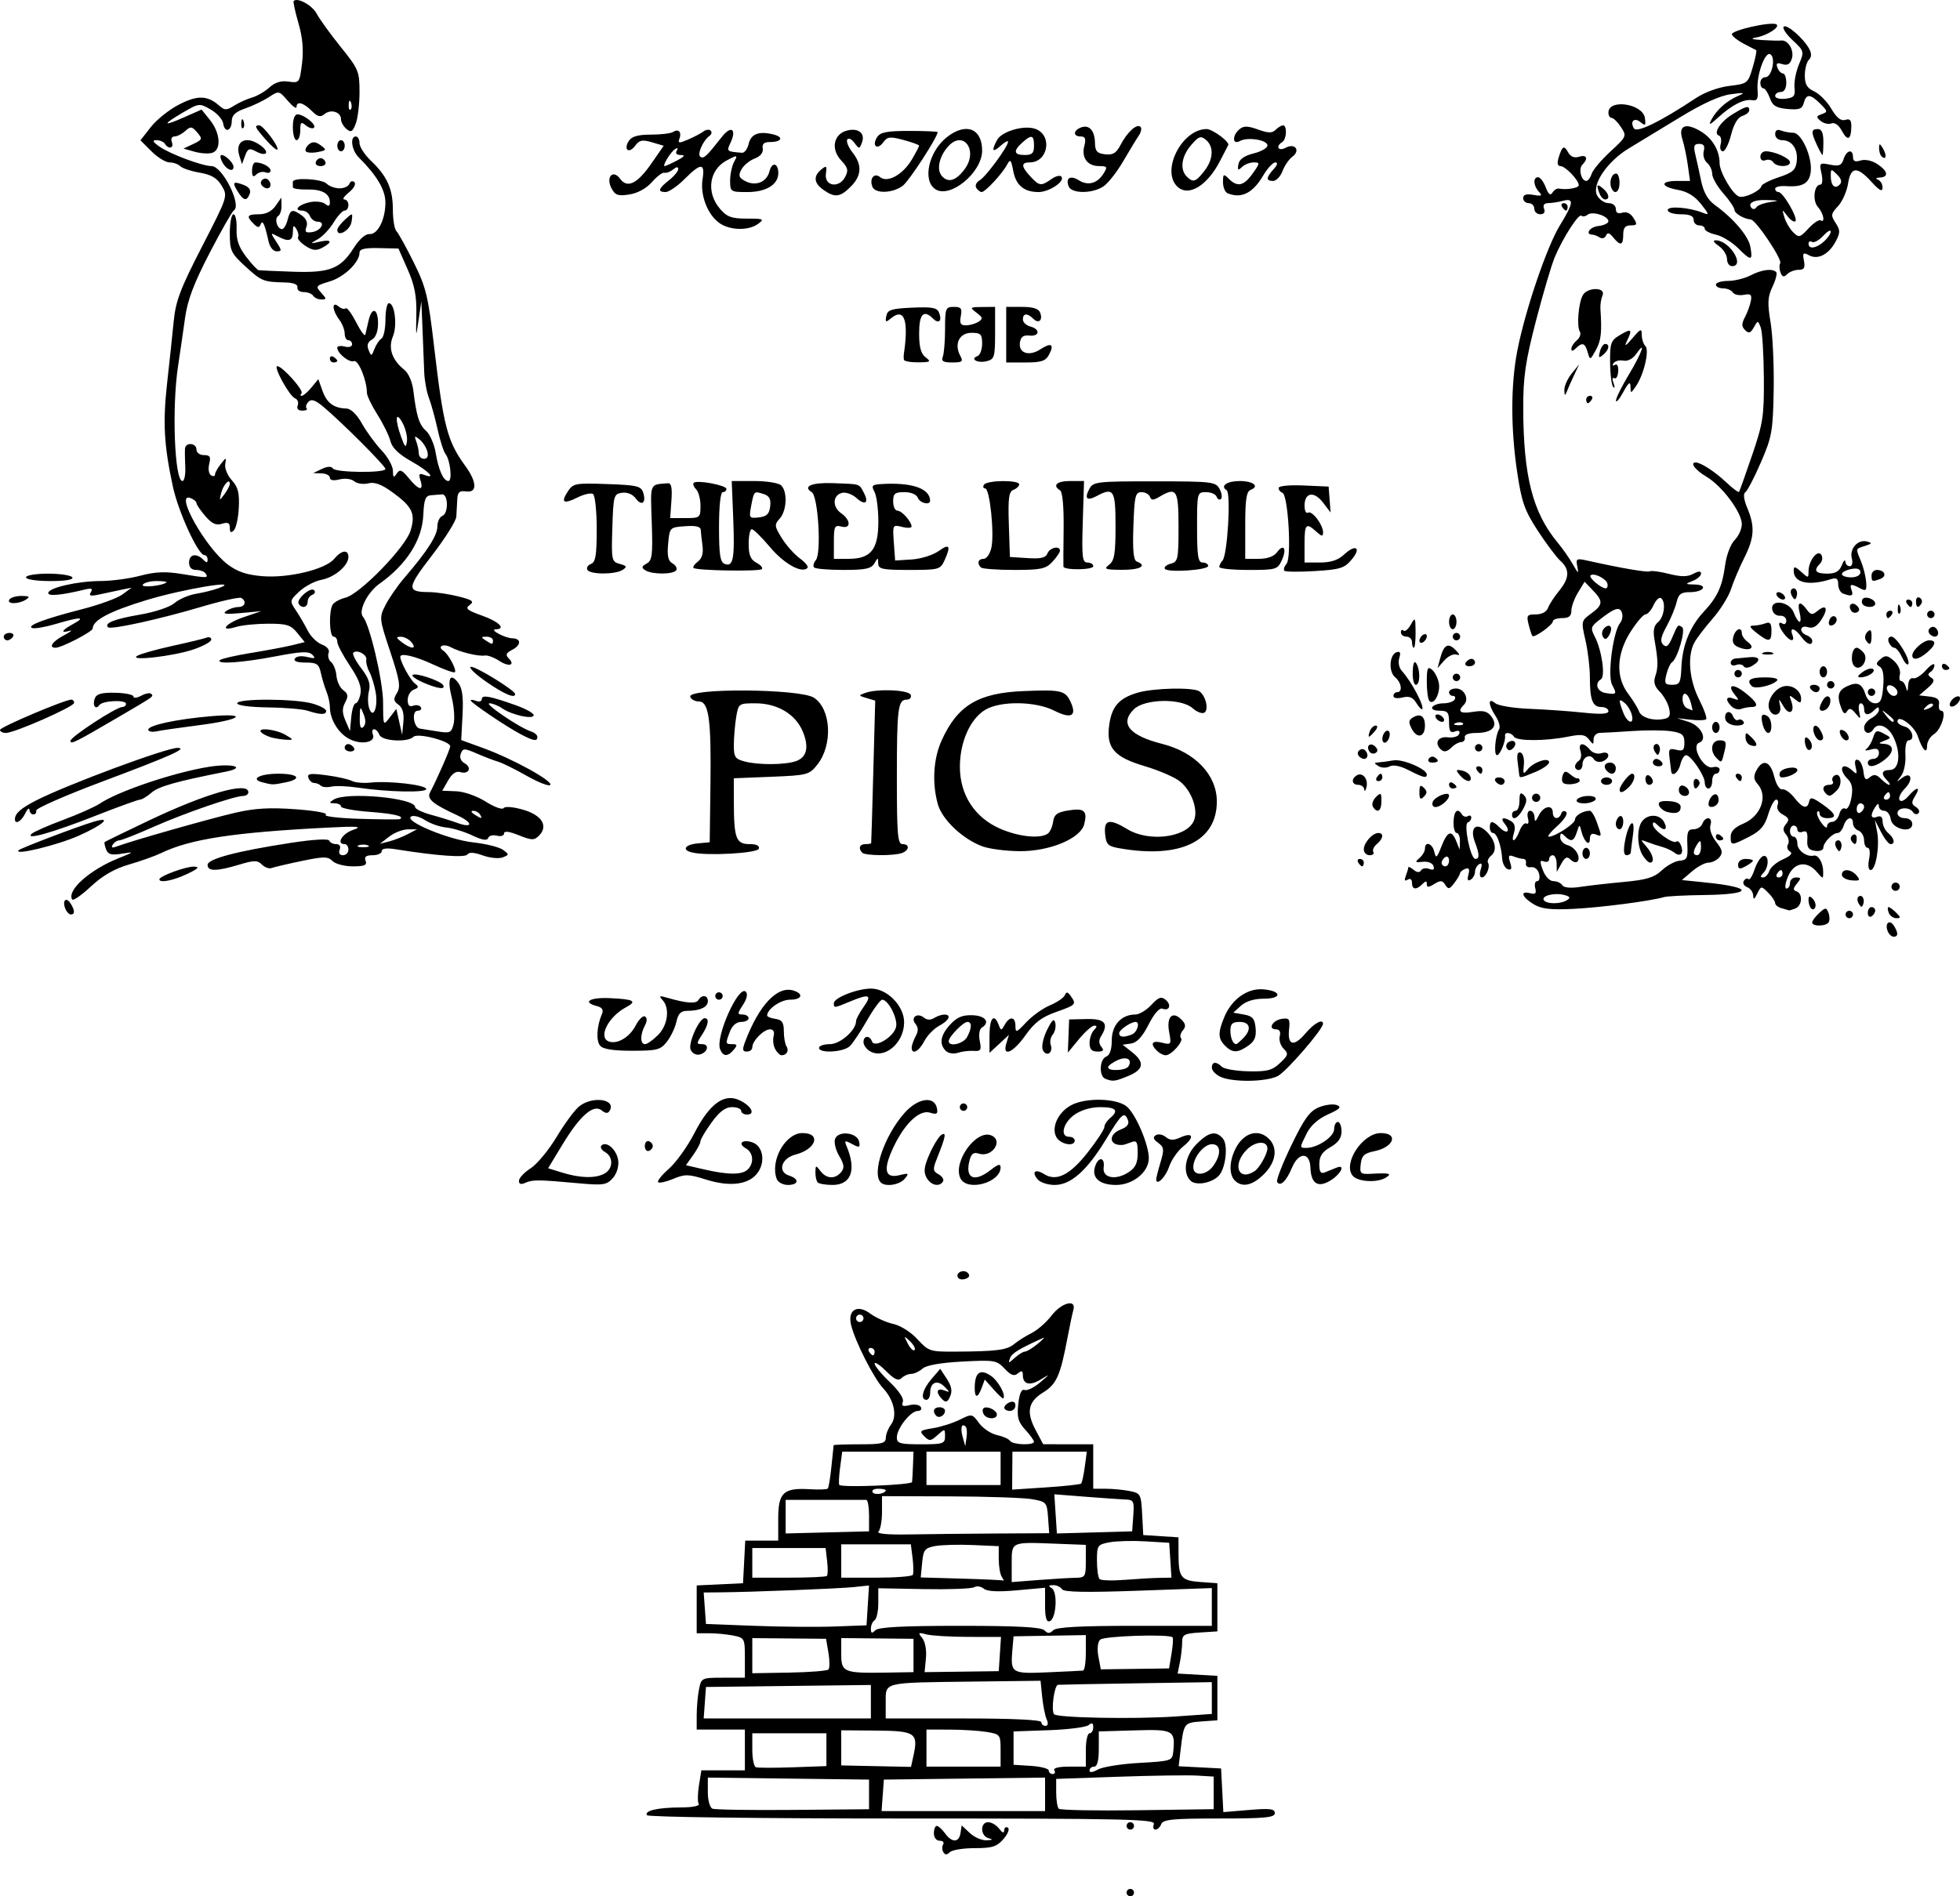 <?xml version="1.0" encoding="UTF-8"?>
<svg width="507.73" height="491.36" version="1.1" viewBox="0 0 507.73 491.36" xmlns="http://www.w3.org/2000/svg" xmlns:cc="http://creativecommons.org/ns#" xmlns:dc="http://purl.org/dc/elements/1.1/" xmlns:rdf="http://www.w3.org/1999/02/22-rdf-syntax-ns#">
 <g transform="translate(-22.08 -14.562)">
  <path d="m313.92 504.96c0-0.528 0.432-0.96 0.96-0.96s0.96 0.432 0.96 0.96-0.432 0.96-0.96 0.96-0.96-0.432-0.96-0.96zm-47.468-10.476c-0.355-0.574-0.378-1.476-0.052-2.004s-0.08-0.96-0.903-0.96c-0.857 0-1.497-0.821-1.497-1.92 0-1.056 0.337-1.92 0.748-1.92s1.371 0.864 2.132 1.92c1.789 2.482 3.624 2.452 4.013-0.066l0.307-1.986 2.12 1.986c1.166 1.092 3.11 1.936 4.32 1.875 1.626-0.082 1.762-0.226 0.52-0.55-2.143-0.56-2.235-4.138-0.106-4.138 0.866 0 2.148 0.756 2.849 1.68 0.847 1.116 1.286 1.258 1.306 0.423 0.017-0.691 0.446-1 0.954-0.686 0.516 0.319 0.015 1.616-1.133 2.937-1.73 1.99-2.915 2.366-7.452 2.366-2.967 0-5.864 0.47-6.439 1.044-0.752 0.752-1.224 0.752-1.689 0zm47.468-6.804c0-0.528 0.432-0.96 0.96-0.96s0.96 0.432 0.96 0.96-0.432 0.96-0.96 0.96-0.96-0.432-0.96-0.96zm7.067-0.48c0.488-1.271-7.139-1.44-65.121-1.44-37.13 0-65.902-0.37-66.199-0.851-0.733-1.186 2.85-2.001 8.869-2.016 2.931-8e-3 4.86-0.396 4.539-0.915-0.307-0.496-0.277-2.656 0.066-4.8l0.623-3.898h11.275v-10.56h-12.48v-3.72c0-2.046 0.27-5.07 0.6-6.72 0.59-2.951 0.691-3 6.24-3h5.64v-5.16c0-5.011-0.086-5.177-3-5.76-1.65-0.33-4.458-0.6-6.24-0.6h-3.24v-12.388l12-0.572 0.288-5.52 0.288-5.52h8.544v-5.726c0-6.735 1.376-8.01 8.194-7.591 2.323 0.143 4.411 0.066 4.64-0.171s0.656-2.807 0.948-5.711 0.551-5.388 0.575-5.52c0.024-0.132 3.067-0.24 6.763-0.24 5.748 0 6.724-0.243 6.75-1.68 0.017-0.924 0.605-2.437 1.307-3.361 1.721-2.268 0.85-6.414-1.99-9.466-2.451-2.635-7.226-12.039-8.299-16.343-0.988-3.965 1.565-5.523 4.949-3.021 1.451 1.073 4.126 2.277 5.946 2.677 1.88 0.413 4.592 2.128 6.282 3.974 2.838 3.099 3.277 3.245 9.614 3.213 10.864-0.056 13.541-0.395 15.417-1.953 0.981-0.815 3.028-2.106 4.55-2.87 1.522-0.764 3.841-2.797 5.154-4.519 2.583-3.387 6.487-4.389 5.65-1.45-0.263 0.924-0.969 4.272-1.568 7.44-1.814 9.595-2.8 11.792-6.243 13.92-3.935 2.432-4.455 5.091-1.92 9.832l1.92 3.592 12.96 0.016v11.52h3.24c1.782 0 4.57 0.266 6.195 0.591 2.836 0.567 2.967 0.81 3.24 6l0.285 5.409 9.12 0.585 0.015 4.507c0.019 5.936 0.656 6.718 5.761 7.081l4.304 0.306v12.48l-4.56 0.293c-4.046 0.26-4.56 0.544-4.56 2.52 0 1.225-0.265 3.553-0.589 5.173l-0.589 2.946 10.298 0.588v11.52l-4.132 0.298c-4.485 0.323-4.569 0.434-5.361 7.095l-0.537 4.513 10.99 0.574 0.292 5.655 0.292 5.655 6.668-0.559c5.426-0.455 6.668-0.301 6.668 0.825 0 1.144-2.502 1.384-14.43 1.384-11.941 0-14.525 0.248-14.983 1.44-0.304 0.792-0.985 1.44-1.513 1.44s-0.711-0.648-0.407-1.44zm-73.787-7.68v-3.84l-41.76-0.517v3.779c0 2.119 0.527 3.996 1.2 4.273 0.66 0.272 10.056 0.416 20.88 0.32l19.68-0.174zm45.6-0.019v-4.339l-41.76 0.517-0.59 8.16h42.35zm43.68-0.38v-4.224l-4.32-0.257c-2.376-0.141-11.556-6e-3 -20.4 0.301l-16.08 0.558v3.53c0 1.942 0.302 3.832 0.671 4.201 0.369 0.369 9.549 0.546 20.4 0.393l19.729-0.278zm-41.28-5.841c-0.362-0.586 1.11-0.96 3.783-0.96h4.377v-4.32c0-2.376 0.432-4.32 0.96-4.32s0.96-0.701 0.96-1.558c0-1.14-0.323-1.29-1.204-0.558-0.662 0.55-5.306 1.143-10.32 1.317l-9.116 0.318v8.64l4.56 0.293c2.508 0.161 4.56 0.701 4.56 1.2s0.458 0.907 1.017 0.907 0.75-0.432 0.423-0.96zm22.004-1.92c8.287-0.464 8.572-0.558 8.8-2.88 0.551-5.603 0.102-5.852-9.999-5.554l-9.285 0.274v4.562c0 3.01-0.408 4.561-1.2 4.56-0.66-8.5e-4 -1.2 0.446-1.2 0.992 0 0.614 0.826 0.522 2.16-0.24 1.188-0.679 6.014-1.45 10.724-1.714zm-81.044-3.428v-4.252h-19.2v4.24c0 2.332 0.422 4.384 0.938 4.56s4.836 0.181 9.6 0.012l8.662-0.308zm22.548 1.562c1.293-5.885 0.487-6.432-9.6-6.513l-9.108-0.074v9.102l18.073 0.377zm22.572-1.369c0-4.101-0.08-4.208-3.6-4.789-1.98-0.327-6.3-0.6-9.6-0.606l-6-0.011v9.6h19.2zm11.939-8.046c-0.41-0.924-0.935-3.554-1.166-5.844l-0.42-4.164-17.897 0.219c-23.076 0.282-22.217 0.075-22.217 5.334v4.216h20.16c12.8 0 20.16 0.35 20.16 0.96 0 0.528 0.478 0.96 1.063 0.96 0.656 0 0.777-0.642 0.317-1.68zm-45.539-4.578v-4.338l-42.72 0.517-0.59 8.16h43.31zm78.96 3.821 9.36-0.65v-8.241l-19.44 0.3c-10.692 0.165-19.872 0.339-20.4 0.386-0.948 0.085-1.822 6.369-1.057 7.604 0.592 0.956 20.864 1.342 31.537 0.601zm-89.962-12.161c0.348-0.348 0.353-2.282 0.011-4.298l-0.621-3.665-19.108-0.172v9.097l9.543-0.165c5.248-0.091 9.827-0.45 10.175-0.798zm22.042-3.642v-4.32l-18.72-0.184v4.108c0 4.779 0.61 5.025 12 4.83l6.72-0.115v-4.32zm22.373-0.368 0.293-4.432-8.453-0.013c-4.649-8e-3 -9.533-0.298-10.853-0.646-2.145-0.566-2.261-0.464-1.097 0.955 0.76 0.927 1.159 3.095 0.957 5.207l-0.345 3.618 19.206-0.255 0.293-4.432zm21.547 4.287c0.396-0.044 0.72-2.131 0.72-4.639l2.8e-4 -4.56-18.721 0.319-0.304 3.541c-0.517 6.023-0.247 6.194 9.141 5.785 4.644-0.202 8.767-0.403 9.163-0.447zm22.922-4.399c0.35-2.112 0.476-4.008 0.282-4.215-0.863-0.914-17.808-0.366-18.782 0.608-0.633 0.633-0.812 2.401-0.442 4.373l0.621 3.31 17.685-0.237zm-54.842-7.2c14.848 0 21.063 0.327 21.888 1.152 0.896 0.896 1.408 0.896 2.304 0 0.822-0.822 6.869-1.152 21.12-1.152h19.968v-9.783l-19.075 0.682c-13.667 0.489-19.262 0.379-19.737-0.389-0.364-0.589-1.392-1.064-2.285-1.056-1.242 0.011-1.325 0.204-0.357 0.818 1.589 1.008 1.143 7.979-0.546 8.533-0.846 0.278-1.2-0.942-1.2-4.138v-4.532l-7.284 0.66c-4.934 0.447-7.708 0.308-8.598-0.43-0.723-0.6-1.835-0.768-2.473-0.374-0.637 0.394-6.488 0.616-13.002 0.494l-11.843-0.222v3.852c0 2.119-0.432 4.119-0.96 4.445s-0.96 1.302-0.96 2.169c0 1.225 0.256 1.319 1.152 0.423 0.825-0.825 7.04-1.152 21.888-1.152zm-23.845-5.298 0.325-5.162-3.84 0.412c-3.759 0.404-26.67 1.307-34.855 1.374l-4.135 0.034 0.59 8.16 12.551 0.48c6.903 0.264 16.261 0.341 20.795 0.172l8.244-0.308zm34.702-7.422c-0.427-0.66-0.777-2.712-0.777-4.56v-3.36l-6.72-0.295c-3.696-0.163-8.08-0.043-9.742 0.265-2.699 0.501-3.06 0.965-3.383 4.346l-0.361 3.786 10.583 0.304c5.82 0.167 10.716 0.397 10.879 0.509 0.163 0.113-0.053-0.335-0.48-0.995zm19.143 0.274c2.477-0.032 2.64-0.296 2.64-4.283v-4.25l-8.053-0.311c-11.353-0.438-11.147-0.533-11.147 5.134v4.824l6.96-0.54c3.828-0.297 8.148-0.556 9.6-0.574zm21.653 0.018 3.173-0.052-0.585-9.039-6.103-0.368c-3.356-0.202-7.568-0.093-9.36 0.243-3.102 0.582-3.257 0.808-3.257 4.728 0 2.264 0.304 4.421 0.676 4.793 0.372 0.372 3.288 0.467 6.48 0.212 3.192-0.255 7.232-0.488 8.976-0.516zm-86.082-0.503c0.248-0.248 0.273-1.976 0.055-3.84l-0.396-3.389h-18.99v7.68h9.44c5.192 0 9.643-0.203 9.891-0.451zm22.239-0.269c0.222-0.396 0.2-2.34-0.048-4.32l-0.451-3.6h-18.03v8.64h9.063c4.985 0 9.245-0.324 9.466-0.72zm21.606-10.723 13.735-0.077-0.295-4.069c-0.285-3.926-0.43-4.092-4.135-4.745-2.112-0.372-11.724-0.701-21.36-0.731l-17.52-0.055v4.128c0 2.27-0.411 4.538-0.912 5.04-0.576 0.576 2.341 0.852 7.92 0.749 4.858-0.089 15.013-0.197 22.568-0.24zm-32.935-4.637c0-2.244-0.324-4.08-0.72-4.08h-10.8-10.08v8.703l21.6-0.543zm68.455 0c0.267-3.687 0.082-4.088-1.92-4.164-1.218-0.046-5.887-0.37-10.375-0.72l-8.16-0.636 0.331 5.073 0.331 5.073 19.499-0.545zm-64.135-6.583c0-0.208-0.889-0.377-1.977-0.377s-1.721 0.413-1.409 0.918c0.512 0.829 3.386 0.37 3.386-0.541zm6.824-2.123c0.057-0.36 0.165-2.274 0.24-4.254l0.136-3.6-18.467 4e-5 -0.541 4.037c-0.298 2.22-0.397 4.272-0.221 4.56 0.463 0.757 18.73 0.037 18.853-0.743zm43.797 0.406c0.232-0.232 0.658-2.185 0.947-4.341l0.526-3.919h-19.269l-0.076 9.824 8.725-0.571c4.799-0.314 8.915-0.761 9.147-0.993zm-20.86-3.94v-4.32h-19.2v8.64h19.2zm-14.4-8.309c0-2.019-0.047-2.026-1.95-0.304-1.758 1.591-2.096 1.619-3.432 0.283-1.336-1.336-1.114-1.54 2.246-2.078 2.05-0.328 5.173-1.317 6.939-2.198 3.164-1.579 3.237-1.566 5.013 0.872 0.991 1.361 3.08 2.755 4.642 3.098s3.086 1.022 3.388 1.51c0.632 1.023 6.194 1.219 6.194 0.219 0-0.367-1.016-1.771-2.257-3.12-1.846-2.006-2.176-3.207-1.813-6.594 0.296-2.767 0.837-3.991 1.63-3.687 0.652 0.25 2.44-0.61 3.973-1.911 2.72-2.31 2.725-2.329 0.189-0.791-2.798 1.698-4.602 1.241-4.602-1.164 0-1.144-0.305-1.248-1.284-0.435-0.98 0.814-1.795 0.522-3.445-1.234-2.049-2.18-2.618-2.276-10.956-1.831-5.667 0.302-9.334 0.954-10.311 1.832-0.834 0.75-2.151 1.363-2.928 1.363s-1.904 0.492-2.505 1.093c-0.817 0.817-1.834 0.352-4.032-1.846-1.617-1.617-2.939-2.473-2.939-1.904 0 0.569 1.767 2.715 3.926 4.77 2.396 2.279 3.715 4.284 3.386 5.143-0.413 1.077-6e-3 1.274 1.729 0.839 1.248-0.313 2.558-0.103 2.911 0.468 0.353 0.571-7.5e-4 1.038-0.786 1.038-1.836 0-5.406 4.523-5.406 6.849 0 1.564 0.79 1.79 6.24 1.79 5.75 0 6.24-0.163 6.24-2.069zm-2.266-5.317c-1.081-1.081-0.658-2.214 0.826-2.214 0.792 0 1.44 0.406 1.44 0.903 0 1.21-1.499 2.078-2.266 1.311zm12.307-0.358c-0.348-0.563-0.392-1.264-0.098-1.559 0.79-0.79 3.498 0.443 3.498 1.592 0 1.303-2.589 1.277-3.4-0.034zm5.319-1.753c0-0.472 0.648-1.106 1.44-1.41 0.877-0.337 1.44-2e-3 1.44 0.857 0 0.775-0.648 1.41-1.44 1.41s-1.44-0.386-1.44-0.857zm-16.088-2.175c-1.735-1.735-1.459-3.034 0.488-2.299 1.563 0.591 1.57 0.523 0.092-0.971-1.857-1.877-3.692-1.102-3.692 1.558 0 1.025-0.432 1.863-0.96 1.863-1.682 0-1.035-2.686 1.302-5.403l2.262-2.63 1.71 2.609c1.216 1.855 1.461 3.167 0.85 4.537-0.685 1.535-1.103 1.685-2.052 0.735zm13.304-2.548-2.282-2.562-0.796 2.151c-1.019 2.756-1.822 2.752-1.803-9e-3 0.027-3.946 1.345-4.971 4.084-3.177 1.993 1.306 4.109 5.128 3.292 5.946-0.117 0.117-1.24-0.94-2.495-2.349zm-7.218 9.658c-1.046-1.046-1.443 0.322-0.779 2.684l0.662 2.358 0.337-2.242c0.185-1.233 0.086-2.493-0.22-2.8zm15.358-19.459c0.486-0.012 1.964-0.913 3.284-2.003 1.32-1.09 1.968-1.786 1.44-1.546-6.382 2.898-8.101 3.951-8.607 5.271-0.527 1.373-0.389 1.365 1.201-0.074 0.988-0.894 2.195-1.636 2.681-1.647zm-38.956 0.021c0-0.528-0.458-0.96-1.017-0.96s-0.75 0.432-0.423 0.96 0.784 0.96 1.017 0.96 0.423-0.432 0.423-0.96zm9.191-2.663c-1.659-1.584-1.684-1.558-0.585 0.585 0.632 1.233 1.413 1.979 1.735 1.657 0.322-0.322-0.196-1.331-1.15-2.242zm-12.071-5.977c0-0.528-0.432-0.96-0.96-0.96s-0.96 0.432-0.96 0.96 0.432 0.96 0.96 0.96 0.96-0.432 0.96-0.96zm24.495-10.536c-0.776-1.255 1.434-2.32 2.533-1.22 0.615 0.615 0.43 1.137-0.533 1.506-0.811 0.311-1.711 0.182-2-0.286zm-113.74-25.122c0.02-0.717 1.386-2.167 3.035-3.223s4.684-4.728 6.743-8.16c2.06-3.432 4.69-6.986 5.845-7.899 3.522-2.782 9.71-1.814 7.831 1.225-0.423 0.684-1.07 0.635-2.021-0.154-2.087-1.732-5.597 1.308-10.11 8.755l-3.777 6.232 3.648 1.126c4.662 1.439 8.558 1.539 10.911 0.28 2.311-1.237 2.414-4.359 0.185-5.606-0.92-0.515-1.331-1.277-0.914-1.694 1.295-1.295 4.01 1.156 4.338 3.916 0.186 1.564-0.398 3.415-1.44 4.571-1.578 1.75-2.468 1.877-8.952 1.286-10.296-0.94-11.799-0.951-13.68-0.107-1.149 0.516-1.668 0.343-1.643-0.549zm36.053 0.387c-0.301-0.301 0.969-1.884 2.821-3.518s4.811-5.78 6.577-9.212c3.945-7.67 7.766-10.419 11.768-8.469 2.988 1.456 4.113 3.669 1.865 3.669-0.836 0-1.52-0.432-1.52-0.96s-1.077-0.96-2.394-0.96c-1.704 0-3.226 1.149-5.28 3.984-1.587 2.191-2.886 4.393-2.886 4.892 0 0.499-0.844 2.093-1.875 3.541l-1.875 2.634 4.829 1.115c6.176 1.426 9.759 1.414 11.21-0.037 1.67-1.67 1.413-4.367-0.52-5.448-2.174-1.216-0.979-2.401 1.597-1.583 2.72 0.863 3.544 4.742 1.628 7.666-2.152 3.284-7.113 4.026-13.498 2.017-4.588-1.443-5.483-1.464-8.513-0.198-1.862 0.778-3.632 1.169-3.933 0.868zm30.733-0.808c-1.812-4.722 2.201-11.921 6.646-11.921 4.943 0 3.57 4.189-1.829 5.581-3.655 0.942-4.7 4.463-1.615 5.442 2.702 0.857 2.494 2.418-0.321 2.418-1.264 0-2.559-0.683-2.88-1.518zm10.617 0.879c-0.352-0.352-0.626-1.54-0.609-2.64 0.029-1.867 0.115-1.888 1.306-0.32 1.552 2.044 3.788 2.163 5.347 0.285 0.918-1.106 0.813-1.98-0.506-4.213-0.915-1.55-1.386-3.543-1.046-4.429 0.852-2.221 5.775-1.622 6.227 0.757 0.293 1.543 0.069 1.618-1.817 0.608-1.928-1.032-2.074-0.966-1.402 0.64 2.561 6.127 1.143 9.952-3.692 9.952-1.741 0-3.454-0.288-3.806-0.64zm16.32 0c-2.383-2.383 0.891-12.024 6.097-17.953 3.48-3.963 7.825-4.597 8.463-1.235 0.272 1.433-0.066 1.645-1.762 1.107-2.76-0.876-6.639 2.803-9.583 9.089-2.681 5.724-2.144 8.039 1.644 7.096 2.4-0.598 2.532-0.506 1.343 0.936-1.317 1.599-4.995 2.167-6.202 0.959zm11.834-1.291c-0.798-1.49-0.611-2.887 0.817-6.116 1.018-2.302 2.4-4.524 3.071-4.939 1.34-0.828 1.088 0.497-1.157 6.096-1.142 2.849-1.098 3.291 0.418 4.139 0.933 0.522 1.446 1.355 1.14 1.851-0.949 1.536-3.206 0.994-4.29-1.03zm8.821 0.251c-2.096-4.128 3.955-12.694 7.898-11.181 3.329 1.278 0.334 5.845-3.115 4.751-1.428-0.453-1.998-0.019-2.475 1.885-1.157 4.61 1.318 5.643 5.548 2.316 1.887-1.485 2.53-1.644 2.53-0.629 0 3.944-8.628 6.319-10.385 2.858zm19.966 0.217c-1.638-1.974-0.609-2.786 1.701-1.343 3.183 1.988 6.676 0.25 11.278-5.612 2.375-3.026 4.319-5.989 4.32-6.584s0.649-1.62 1.441-2.277c2.404-1.995 1.638-2.88-2.492-2.88-2.436 0-4.992 0.755-6.72 1.985-2.939 2.093-3.792 5.695-1.348 5.695 0.792 0 1.44 0.432 1.44 0.96 0 1.72-3.746 1.01-4.771-0.905-1.361-2.543 0.535-6.521 3.95-8.287 3.806-1.968 11.636-1.766 14.272 0.368 2.325 1.883 5.747 9.876 5.748 13.428 9.6e-4 3.568-4.104 6.916-8.478 6.916-4.273 0-6.381-1.837-5.456-4.754 0.844-2.66 2.61-2.506 2.235 0.194-0.385 2.771 3.122 3.449 6.475 1.252 1.764-1.156 2.345-2.388 2.345-4.977 0-2.886-0.271-3.335-1.68-2.787-0.924 0.36-1.896 0.673-2.16 0.696-3.578 0.317-3.953-2.704-0.498-4.018 1.583-0.602 2.192-1.399 1.817-2.376-0.915-2.385-1.599-1.796-5.639 4.863-4.96 8.175-9.146 11.907-13.356 11.907-1.765 0-3.756-0.658-4.423-1.463zm39.616 0.356c-2.133-2.133-1.391-6.526 1.609-9.527 3.132-3.132 5.016-3.508 6.801-1.358 1.421 1.712 0.672 7.899-1.175 9.702-1.92 1.875-5.894 2.524-7.236 1.182zm5.949-3.906c2.083-2.974 1.911-5.546-0.371-5.546-2.101 0-4.854 3.388-4.854 5.974 0 2.439 3.413 2.16 5.226-0.427zm5.526 3.862c-1.557-1.557-1.451-5.085 0.252-8.379 2.098-4.057 5.892-5.115 8.607-2.4 2.339 2.339 1.817 6.01-1.298 9.125-2.969 2.969-5.659 3.557-7.562 1.654zm5.184-2.463c1.217-0.813 3.264-4.462 3.264-5.819 0-2.112-3.105-1.948-5.333 0.28-3.889 3.889-2.206 8.394 2.07 5.539zm5.777 2.837c-0.275-0.445 1.377-4.7 3.672-9.457 3.348-6.942 4.756-8.891 7.136-9.876 1.631-0.675 3.72-0.938 4.643-0.584 1.326 0.509 0.85 1.015-2.262 2.408-2.516 1.127-4.505 2.895-5.501 4.893-1.908 3.824-1.907 3.793-0.073 3.793 2.853 0 7.152-2.9 7.152-4.825 0-1.042 0.432-1.895 0.96-1.895s0.96 1.1 0.96 2.445c0 1.711-0.863 2.935-2.874 4.08-2.136 1.216-2.876 2.34-2.88 4.378-5e-3 2.058 0.353 2.597 1.434 2.16 0.792-0.321 2.147-0.868 3.011-1.216 2.565-1.034 1.023 1.877-1.854 3.499-3.07 1.731-4.752 0.521-4.899-3.524-0.148-4.073-3.059-4.074-4.761-2e-3 -1.474 3.527-3.048 5.043-3.864 3.723zm-31.313-0.711c0-0.379 0.503-2.367 1.118-4.419 0.982-3.278 0.906-3.885-0.625-5.005-1.258-0.92-1.424-1.472-0.596-1.984 0.631-0.39 1.789-0.176 2.574 0.475 1.06 0.88 2.011 0.917 3.702 0.147 3.35-1.526 3.875-0.154 0.86 2.249-1.439 1.147-3.099 3.522-3.691 5.278-0.942 2.798-3.342 5.138-3.342 3.259zm50.89-0.899c-2.629-3.168 2.559-11.052 7.273-11.052 4.697 0 3.416 3.664-1.639 4.69-2.642 0.536-3.302 1.157-3.555 3.344-0.289 2.493-0.083 2.673 2.88 2.509 4.6-0.255 5.293-0.07 3.671 0.978-2.19 1.415-7.297 1.139-8.63-0.468zm-183.37-7.692c0-0.88 0.464-1.445 1.032-1.256 0.568 0.189 1.032 0.754 1.032 1.256s-0.464 1.067-1.032 1.256c-0.568 0.189-1.032-0.376-1.032-1.256zm81.6-10.08c0-0.528 0.432-0.96 0.96-0.96s0.96 0.432 0.96 0.96-0.432 0.96-0.96 0.96-0.96-0.432-0.96-0.96zm37.68-7.356c-1.684-0.679-1.5-5.069 0.24-5.737 0.934-0.358 1.44-1.847 1.44-4.235 0-3.941 2.498-6.672 6.104-6.672 1.01 0 2.874-1.12 4.142-2.488 1.864-2.011 2.573-2.266 3.7-1.331 1.605 1.332 0.995 3.006-0.839 2.302-0.748-0.287-2.153 1.336-3.569 4.122-1.609 3.164-3.021 4.692-4.535 4.907l-2.198 0.312 2.438 1.918c3.331 2.62 3.059 4.497-0.891 6.147-3.502 1.463-4.093 1.537-6.031 0.755zm6-3.204c1.13-1.828-0.461-2.708-2.873-1.589-1.315 0.61-2.395 1.433-2.399 1.829-0.011 1.078 4.588 0.868 5.272-0.24zm0.881-8.263c1.4-0.537 2.214-3.257 0.975-3.257-1.25 0-4.257 2.058-4.257 2.914 0 1.064 1.104 1.179 3.281 0.344zm22.879 10.931c-1.188-0.573-2.16-1.624-2.16-2.335 0-1.564 1.157-1.673 2.586-0.243 0.577 0.577 3.661 1.11 6.852 1.183 4.882 0.112 6.185-0.226 8.211-2.13 2.158-2.028 2.257-2.415 0.945-3.727-0.805-0.805-1.254-2.263-0.999-3.24 0.299-1.142-0.046-1.777-0.965-1.777-2.228 0-0.902-2.361 1.526-2.717 1.919-0.281 2.129 0.037 1.845 2.799-0.426 4.144 1.278 4.508 4.298 0.918 2.158-2.565 4.501-3.836 4.501-2.442 0 1.42-9.478 12.385-11.698 13.533-3.046 1.575-11.827 1.679-14.942 0.176zm-137.19-7.043c-0.652-1.699 2.245-8.106 3.665-8.106 1.258 0 0.958 1.76-0.742 4.354-1.438 2.195-1.432 2.366 0.08 2.366 2.047 0 1.395 2.291-0.772 2.711-0.882 0.171-1.886-0.425-2.231-1.325zm7.637-0.112c-1.228-3.2 4.83-16.705 6.669-14.866 0.569 0.569 0.296 1.839-0.733 3.409-1.485 2.267-1.494 2.503-0.089 2.503 0.853 0 1.55 0.432 1.55 0.96s-0.875 0.96-1.944 0.96c-1.203 0-2.3 0.938-2.88 2.462-1.222 3.214-1.206 3.297 0.621 3.297 1.276 0 1.341 0.261 0.362 1.44-1.562 1.881-2.793 1.824-3.557-0.166zm14.29 0.03c-0.485-0.867-0.672-2.379-0.416-3.36 0.297-1.137-0.042-1.784-0.937-1.784-1.627 0-4.581 2.989-4.581 4.636 0 0.618-0.637 1.124-1.416 1.124-1.146 0-1.226-0.5-0.42-2.62 3.607-9.486 8.363-14.5 12.507-13.185 2.745 0.871 2.163 2.365-0.922 2.365-2.39 0-5.909 2.435-5.909 4.089 0 0.318 0.972 0.716 2.16 0.884 1.691 0.24 2.161 0.932 2.164 3.187 2e-3 1.584 0.314 3.36 0.694 3.946 0.711 1.098 0.038 2.294-1.29 2.294-0.414 0-1.149-0.709-1.635-1.576zm24.547 0.532c-0.924-0.534-1.68-1.597-1.68-2.363 0-1.705 1.596-1.845 2.196-0.192 0.699 1.925 5.905-1.331 6.279-3.928 0.326-2.264-2.106-6.872-3.626-6.872-0.477 0-2.228 2.378-3.891 5.284-1.663 2.906-3.669 5.93-4.459 6.72-1.599 1.599-8.018 1.98-8.018 0.476 0-0.528 1.265-0.96 2.81-0.96 2.684 0 6.79-3.617 6.79-5.981 0-0.507 0.893-2.177 1.985-3.711 2.234-3.138 1.433-3.44-3.573-1.348-4.102 1.714-4.172 1.721-4.172 0.431 0-1.41 6.057-3.791 9.643-3.791 4.197 0 8.608 4.535 8.565 8.806-0.054 5.353-5.103 9.593-8.848 7.429zm19.635-0.104c-1.778-1.778-1.382-4.085 1.175-6.844 1.745-1.883 3.19-2.481 5.76-2.385 3.365 0.127 4.626 1.846 2.374 3.238-0.599 0.37-0.819 1.844-0.507 3.404 0.479 2.395 0.274 2.731-1.583 2.597-1.173-0.084-3.018 0.139-4.099 0.496-1.11 0.367-2.468 0.146-3.12-0.506zm5.531-3.588c1.244-2.324 1.273-3.903 0.071-3.903-1.091 0-4.837 3.858-4.837 4.981 0 1.579 3.805 0.719 4.766-1.078zm19.571 3.271c-0.335-0.873 0.176-3.169 1.135-5.101 1.327-2.673 1.838-3.1 2.135-1.787 0.215 0.949-0.084 2.299-0.665 2.998-0.581 0.7-0.803 1.931-0.494 2.737 0.309 0.806 0.098 1.752-0.47 2.103-0.568 0.351-1.306-0.077-1.642-0.95zm29.615 0.314c-1.877-1.877-1.322-2.767 1.314-2.106 2.374 0.596 2.443 0.494 1.834-2.752-0.738-3.932 0.846-5.576 3.15-3.272 1.16 1.16 1.251 1.812 0.396 2.842-0.61 0.735-0.828 1.618-0.483 1.962 0.786 0.786-2.477 4.478-3.959 4.478-0.605 0-1.618-0.518-2.251-1.152zm-144.27-1.346c-1.076-1.296-0.854-5.083 0.48-8.176 0.47-1.089 0.079-1.708-1.304-2.07-3.941-1.03-1.845-2.303 3.39-2.058 6.286 0.293 7.122 0.778 4.118 2.386-4.561 2.441-7.239 7.764-4.442 8.828 2.172 0.826 5.393-1.061 6.951-4.073 0.842-1.629 1.946-2.705 2.453-2.391 0.585 0.361 0.57 1.227-0.041 2.368-1.252 2.34-1.231 4.805 0.041 4.805 0.552 0 2.064-1.06 3.36-2.356 2.567-2.567 3.129-6.994 1.156-9.102-0.988-1.056-0.777-1.159 1.2-0.582 4.944 1.443 7.472 1.634 8.103 0.613 0.918-1.486 2.457-1.308 2.457 0.285 0 1.536-2.04 2.503-5.282 2.503-1.706 0-2.395 0.681-2.868 2.835-0.342 1.559-1.45 3.887-2.462 5.173-1.656 2.106-2.554 2.338-9.025 2.338-4.937 0-7.529-0.414-8.284-1.325zm80.721 0.515c0-0.563 0.462-1.886 1.027-2.941 0.737-1.377 0.724-2.284-0.047-3.211-1.383-1.667 0.497-3.027 2.214-1.602 0.749 0.622 1.712 0.658 2.598 0.097 0.774-0.49 1.948-0.897 2.608-0.905 2.015-0.025 1.341 1.506-1.282 2.909-1.365 0.731-3.104 2.532-3.865 4.002-1.373 2.656-3.253 3.61-3.253 1.651zm20.16-3.13c0-4.525 1.166-5.911 2.362-2.807 0.616 1.6 0.692 1.6 1.59 0 1.289-2.296 2.768-2.114 2.768 0.342 0 1.832 0.262 1.741 2.8-0.975 1.54-1.648 4.308-3.627 6.152-4.398 1.844-0.77 3.575-1.952 3.847-2.625 0.38-0.94 0.731-0.89 1.513 0.216 1.536 2.171 1.421 2.297-3.816 4.157-3.708 1.317-5.577 2.739-7.865 5.985-3.249 4.609-6.121 5.82-4.977 2.098l0.664-2.16-5.038 4.655zm20.462 0.127 0.166-4.298 4.566-0.104c4.763-0.108 5.787 1.17 3.646 4.555-0.564 0.892-0.516 1.859 0.132 2.64 0.778 0.937 0.535 1.232-1.015 1.232-1.486 0-2.038-0.598-2.038-2.208 0-1.214 0.518-2.726 1.152-3.36 0.813-0.813 0.834-1.152 0.07-1.152-0.595 0-2.379 1.573-3.964 3.496l-2.882 3.496zm40.566 2.517c-1.854-1.854-1.892-3.396-0.185-7.481 1.919-4.594 6.001-7.487 10.071-7.137 4.819 0.414 4.937 2.425 0.142 2.425-2.469 0-4.631 0.663-5.902 1.811l-2.006 1.811 2.746 0.484c2.251 0.397 2.799 1.029 3.04 3.508 0.22 2.265-0.255 3.408-1.894 4.556-2.748 1.925-4.105 1.93-6.012 0.024zm4.663-1.92c2.277-2.277 1.864-4.251-0.891-4.251-1.874 0-2.4 0.491-2.4 2.24 0 1.934 0.69 3.52 1.531 3.52 0.138 0 0.93-0.679 1.76-1.509zm-136.73-10.971c0-0.528 0.432-0.96 0.96-0.96s0.96 0.432 0.96 0.96-0.432 0.96-0.96 0.96-0.96-0.432-0.96-0.96zm303.69-16.841c-0.777-2.026 0.52-3.12 1.626-1.371 1.175 1.858 1.152 2.852-0.068 2.852-0.545 0-1.246-0.667-1.559-1.481zm-19.531-2.21c0-0.446 0.811-1.545 1.801-2.441 1.655-1.498 1.85-1.503 2.403-0.062 0.331 0.862 0.359 1.961 0.062 2.441-0.68 1.101-4.266 1.153-4.266 0.062zm8.64-2.069c0-0.528 0.432-0.96 0.96-0.96s0.96 0.432 0.96 0.96-0.432 0.96-0.96 0.96-0.96-0.432-0.96-0.96zm5.76-0.423c0-0.823 0.432-1.497 0.96-1.497s0.96 0.407 0.96 0.903c0 0.497-0.432 1.17-0.96 1.497-0.528 0.326-0.96-0.08-0.96-0.903zm5.413-0.057c-0.304-0.792-0.319-1.44-0.034-1.44 0.285 0 1.166 0.648 1.958 1.44 1.249 1.249 1.253 1.44 0.034 1.44-0.773 0-1.655-0.648-1.958-1.44zm-472.37-1.097c-0.804-2.094 0.263-3.068 1.397-1.275 1.135 1.795 1.159 2.852 0.065 2.852-0.472 0-1.13-0.71-1.463-1.577zm380.32-1.125c-3.017-1.85-3.515-3.51-0.843-2.811 1.383 0.362 1.69 0.055 1.328-1.328-0.259-0.989-0.028-1.798 0.512-1.798 0.54 0 0.754-0.871 0.476-1.935-0.29-1.109-1.174-1.826-2.07-1.68-0.86 0.14-1.456-0.285-1.324-0.945s-0.157-1.2-0.641-1.2c-0.485 0-1.615-0.281-2.511-0.625-1.339-0.514-1.506-0.237-0.938 1.554 0.511 1.611 0.352 2.064-0.609 1.74-0.715-0.241-1.371-1.48-1.456-2.754-0.227-3.383-1.382-6.635-2.357-6.635-0.466 0-0.848-0.648-0.848-1.44 0-1.835 0.715-1.822 2.583 0.046 1.849 1.849 2.934 1.014 1.276-0.983-1.319-1.589-0.325-1.932 1.764-0.608 0.817 0.518 1.062 1.585 0.655 2.865-0.919 2.897 0.3 2.539 1.424-0.418 0.514-1.352 1.327-2.215 1.807-1.919 0.48 0.296 0.646-0.326 0.37-1.382-0.281-1.075-0.03-1.921 0.57-1.921 0.59 0 1.101 0.756 1.137 1.68 0.052 1.338 0.277 1.24 1.107-0.48 1.174-2.433 3.628-2.921 3.628-0.72 0 1.742 1.59 1.917 2.189 0.24 0.236-0.66 0.811-0.84 1.279-0.401 0.479 0.45-0.519 2.023-2.284 3.6-1.724 1.54-2.731 2.801-2.237 2.801 1.677 0 6.801-3.355 6.807-4.457 6e-3 -1.033 2.087-2.263 3.831-2.263 0.433 0 1.262 1.361 1.841 3.023 1.327 3.805 1.334 3.744-0.386 3.084-0.953-0.366-1.44 0.035-1.44 1.182 0 2.126-1.533 0.729-2.205-2.009-0.448-1.825-0.506-1.813-1.165 0.24-0.784 2.442-1.496 2.669-3.158 1.008-0.896-0.896-1.152-0.814-1.152 0.368 0 0.836 0.862 1.745 1.915 2.021 1.997 0.522 3.571 3.197 2.507 4.261-0.338 0.338-1.13 0.099-1.76-0.531-0.887-0.887-1.417-0.656-2.35 1.024l-1.205 2.169-0.034-2.16c-0.019-1.188-0.466-2.16-0.994-2.16s-0.96 0.478-0.96 1.063c0 0.584-0.598 0.833-1.329 0.553-1.088-0.417-1.137-5.9e-4 -0.27 2.297 0.606 1.606 1.767 2.807 2.712 2.807 0.909 0 1.945 0.473 2.302 1.05 0.405 0.655 2.143 0.821 4.617 0.442 2.182-0.334 7.282-0.915 11.332-1.29 5.892-0.546 7.858-1.146 9.832-3.002 1.357-1.276 3.443-2.401 4.635-2.501 1.906-0.159 2.146-0.662 1.986-4.16-0.15-3.284 0.126-3.979 1.577-3.979 0.967 0 2.008-0.648 2.312-1.44 0.801-2.088 2.77-1.78 2.101 0.329-0.334 1.052 0.261 2.815 1.468 4.35 1.635 2.079 1.802 2.854 0.859 3.991-0.644 0.776-1.914 1.41-2.824 1.41s-2.836 1.017-4.282 2.259l-2.629 2.259 6.308 0.646c12.459 1.276 12.138 3.077-0.576 3.233-4.913 0.06-9.58 0.302-10.372 0.536-3.477 1.03-16.48 2.718-23.52 3.054-5.994 0.286-8.259 0.012-10.318-1.251zm8.719-1.019c0.974-0.617 0.801-0.938-0.72-1.335-2.534-0.663-5.988 0.203-5.294 1.326 0.664 1.075 4.324 1.08 6.014 0.01zm34.704-13.798c-0.012-1.747-0.193-1.884-0.945-0.72-1.203 1.861-1.203 2.88 0 2.88 0.528 0 0.953-0.972 0.945-2.16zm20.895 15.898c-0.924-0.241-1.68-0.839-1.68-1.329 0-0.489-0.818-1.708-1.819-2.708-1.785-1.785-1.837-1.78-2.815 0.24-0.752 1.553-1.012 1.671-1.061 0.481-0.036-0.868-0.74-1.837-1.566-2.153-0.825-0.317-1.214-1.04-0.864-1.607 0.35-0.567 0.892-0.775 1.205-0.463 0.312 0.312 1.025-0.815 1.584-2.504 0.559-1.689 1.556-3.248 2.216-3.464 1.537-0.502 1.574 2.85 0.048 4.376-0.82 0.82-0.838 1.152-0.065 1.152 0.598 0 1.327-0.756 1.621-1.681 0.293-0.924 1.878-2.276 3.522-3.003 2.01-0.89 2.602-1.561 1.808-2.052-0.649-0.401-0.871-1.228-0.494-1.839 0.377-0.61 0.164-1.738-0.475-2.507-0.896-1.08-0.901-1.71-0.021-2.771 0.911-1.097 0.749-1.582-0.807-2.415-1.155-0.618-1.724-1.621-1.399-2.467 0.301-0.784 0.137-1.425-0.364-1.425-0.501 0-1.429 1.728-2.061 3.84-0.892 2.977-1.996 4.271-4.914 5.76-4.657 2.376-4.8 2.374-4.8-0.049 0-1.329 1.054-2.409 3.244-3.324 4.569-1.909 6.485-7.117 3.764-10.227-1.087-1.242-1.161-2.048-0.33-3.6 1.642-3.068 3.596-2.386 4.586 1.6 0.512 2.061 1.408 3.486 2.096 3.333 0.661-0.147 2.061 0.825 3.111 2.16 2.177 2.767 3.41 3.077 3.859 0.969 0.256-1.202 0.855-1.076 3.414 0.72 3.574 2.508 3.947 3.618 1.217 3.618-1.056 0-1.92-0.504-1.92-1.12 0-0.616-0.26-0.86-0.578-0.542-0.318 0.318 0.114 1.566 0.96 2.774 0.846 1.208 1.538 1.668 1.538 1.022s0.598-1.174 1.328-1.174c0.73 0 1.565-0.907 1.855-2.017 0.29-1.109 0.967-1.745 1.504-1.413 0.557 0.344 1.246-0.838 1.605-2.751 0.458-2.442 0.21-3.774-0.911-4.895-2.687-2.687-1.476-4.7 1.278-2.124 1.052 0.984 1.187 0.802 0.748-1.015-0.35-1.448-0.146-2.087 0.589-1.846 0.618 0.203 1.264 1.55 1.434 2.995 0.251 2.128 0.564 2.415 1.653 1.511 1.04-0.863 1.691-0.768 2.879 0.42 0.844 0.844 1.807 1.535 2.139 1.535 0.332 0 0.085-0.518-0.549-1.152-1.678-1.678-1.413-2.688 0.704-2.688 2.443 0 2.959-4.218 1.024-8.369-1.403-3.009-4.086-4.123-5.28-2.191-0.888 1.438-2.4 1.157-2.4-0.446 0-0.773 0.864-1.869 1.92-2.434 1.056-0.565 1.92-1.531 1.92-2.146 0-0.832-0.295-0.824-1.152 0.034-1.568 1.568-2.688 1.448-2.688-0.288 0-0.792-0.392-1.44-0.87-1.44-0.479 0-0.663 0.972-0.409 2.16 0.435 2.037 0.381 2.061-0.958 0.423-1.068-1.308-1.602-1.442-2.157-0.544-0.535 0.865-0.938 0.683-1.465-0.663-1.274-3.252-0.907-4.708 1.46-5.806 2.706-1.254 3.887-0.697 4.813 2.269 0.377 1.209 1.449 2.16 2.433 2.16 1.398 0 1.83-0.902 2.108-4.399 0.236-2.962-0.066-4.632-0.924-5.112-1.026-0.574-0.978-0.958 0.245-1.973 1.274-1.057 1.835-0.974 3.48 0.514 1.107 1.002 1.765 2.523 1.512 3.493-0.247 0.945-0.089 1.718 0.351 1.718 0.44 0 0.997 0.756 1.239 1.68 0.319 1.22 0.47 1.067 0.55-0.56 0.064-1.287 0.603-2.076 1.268-1.855 0.636 0.212 2.134-0.724 3.33-2.08 1.195-1.356 2.187-1.951 2.204-1.322 0.017 0.629-0.448 1.439-1.032 1.8-0.744 0.46-0.681 0.892 0.209 1.443 0.986 0.61 0.779 1.213-0.924 2.69l-2.195 1.904 2.706 0.31c1.958 0.224 2.628 0.774 2.424 1.99-0.155 0.924 0.109 1.68 0.587 1.68 1.512 0 3e-3 4.891-1.87 6.061-0.987 0.616-1.795 1.953-1.795 2.97 0 2.413-1.176 1.201-2.456-2.53-0.912-2.659-5.224-5.714-5.224-3.702 0 0.449 0.864 1.043 1.92 1.319 1.954 0.511 2.743 3.562 0.921 3.562-0.56 0-0.901 1.654-0.777 3.761 0.126 2.139-0.375 4.52-1.161 5.52-1.251 1.591-1.231 1.64 0.211 0.512 2.454-1.919 3.136 0.356 0.805 2.687-1.095 1.095-1.72 2.428-1.389 2.963 0.354 0.574 1.301 0.165 2.308-0.995 2.197-2.533 3.295-2.544 1.729-0.018-0.996 1.607-0.96 2.103 0.204 2.828 0.777 0.483 1.077 1.214 0.668 1.623-0.409 0.409-1.045 0.282-1.412-0.283-0.951-1.462-4.028-1.246-4.028 0.283 0 0.704 0.864 1.28 1.92 1.28 1.103 0 1.92 0.64 1.92 1.504 0 2.547-5.213 1.368-5.587-1.264-0.169-1.188-0.925-2.16-1.68-2.16s-1.38-0.54-1.388-1.2c-0.01-0.8-0.325-0.72-0.945 0.24-1.362 2.108-1.162 3.163 0.48 2.533 0.96-0.368 1.44 0.039 1.44 1.22 0 0.975 0.648 2.31 1.44 2.967 1.587 1.317 1.913 2.88 0.6 2.88-0.462 0-1.563-1.404-2.447-3.12l-1.607-3.12 0.586 3.039c0.713 3.7-0.339 9.921-1.678 9.921-0.569 0-0.734-1.195-0.397-2.88 0.325-1.625 0.168-2.88-0.36-2.88-0.515 0-0.936-0.878-0.936-1.95 0-1.073-0.648-2.199-1.44-2.503-0.792-0.304-1.44-1.154-1.44-1.89 0-2.018-1.706-1.604-2.4 0.583-0.335 1.056-1.043 1.92-1.573 1.92-1.306 0-3.707 2.485-3.707 3.838 0 0.602-0.972 0.957-2.16 0.788-1.683-0.24-2.122-0.878-1.987-2.891 0.126-1.887-0.197-2.441-1.2-2.056-0.755 0.29-1.373 0.049-1.373-0.536 0-0.584-0.432-1.063-0.96-1.063s-0.96 0.648-0.96 1.44 0.432 1.44 0.96 1.44 0.96 0.818 0.96 1.817c0 1.746 2.416 3.507 4.232 3.084 1.196-0.279 2.46 1.896 2.452 4.218-7e-3 1.917-0.01 1.917-1.665-8e-3 -2.591-3.011-5.895-2.476-7.449 1.208-0.724 1.716-0.905 3.12-0.403 3.12s0.914-0.648 0.914-1.44 0.701-1.44 1.558-1.44c1.341 0 1.374 0.222 0.24 1.596-1.027 1.244-1.053 1.685-0.118 2 1.713 0.577 1.485 3.769-0.319 4.461-0.835 0.32-1.591 0.533-1.68 0.471-0.089-0.061-0.917-0.309-1.841-0.55zm0.24-8.938c0-0.528-0.191-0.96-0.423-0.96s-0.69 0.432-1.017 0.96-0.136 0.96 0.423 0.96 1.017-0.432 1.017-0.96zm21.12-17.337c0-0.497-0.432-0.903-0.96-0.903s-0.96 0.673-0.96 1.497c0 0.823 0.432 1.23 0.96 0.903 0.528-0.326 0.96-1 0.96-1.497zm6.72-2.823c0-0.528-0.191-0.96-0.423-0.96s-0.69 0.432-1.017 0.96-0.136 0.96 0.423 0.96 1.017-0.432 1.017-0.96zm0.96-19.562c0-0.199-0.756-0.955-1.68-1.68-1.523-1.194-1.557-1.16-0.362 0.362 1.254 1.599 2.042 2.108 2.042 1.318zm10.105-4.252c-0.296-0.296-1.07-6.2e-4 -1.721 0.655-0.941 0.948-0.831 1.058 0.537 0.537 0.947-0.361 1.48-0.897 1.184-1.193zm-9.145-3.009c0-1.133-1.872-2.344-2.56-1.657-0.688 0.688 0.524 2.56 1.657 2.56 0.497 0 0.903-0.406 0.903-0.903zm-22.34 56.003c-0.385-0.385-0.7-1.362-0.7-2.172 0-1.081 0.284-1.188 1.068-0.404 0.587 0.587 0.902 1.565 0.7 2.172s-0.683 0.789-1.068 0.404zm12.34-1.211c-0.414-0.669-0.493-1.476-0.176-1.793 0.859-0.859 1.796 0.404 1.332 1.797-0.325 0.976-0.551 0.975-1.156-4e-3zm-462.83-1.145c-1.442-2.333 4.55-7.686 11.91-10.64 4.227-1.697 4.275-1.757 0.979-1.222-2.733 0.444-3.6 0.212-4.103-1.097-0.35-0.913-0.518-1.772-0.374-1.911 0.144-0.138 5.237-2.622 11.316-5.518 14.925-7.111 25.907-10.246 25.907-7.396 0 0.528-0.588 0.96-1.306 0.96-2.318 0-15.273 4.466-23.329 8.042-4.309 1.913-8.28 3.478-8.823 3.478-0.543 0-1.3 0.505-1.682 1.123-0.484 0.783-0.142 0.911 1.128 0.424 3.574-1.371 24.048-7.196 30.648-8.719 5.063-1.168 8.92-1.388 15.675-0.892 5.015 0.368 8.422 0.99 7.738 1.413-0.672 0.415 3.29 0.894 8.805 1.063 5.515 0.169 10.207 0.2 10.427 0.068 1.239-0.743-1.531-1.397-7.987-1.886-4.011-0.303-7.293-0.921-7.293-1.373s-0.756-0.828-1.68-0.836c-1.436-0.013-1.471-0.15-0.24-0.945 3.238-2.093 21.12-0.462 21.12 1.927 0 0.482 1.836 1.374 4.08 1.983 2.244 0.608 5.282 1.548 6.751 2.088 4.189 1.539 4.279-8e-3 0.112-1.927-6.367-2.932-7.948-4.254-7.083-5.92 1.977-3.811 5.206-11.194 5.232-11.964 0.045-1.348-8.431-3.551-9.51-2.471-1.512 1.512-8.206 1.122-8.834-0.514-0.304-0.792-0.925-1.44-1.38-1.44s-0.593 0.609-0.308 1.353c0.792 2.065-2.976 2.786-6.105 1.168-2.833-1.465-5.035-5.087-5.035-8.281 0-1.006-0.402-2.822-0.894-4.035-0.491-1.213-1.148-3.393-1.458-4.845-0.487-2.276-1.033-2.64-3.963-2.64-2.191 0-3.171-0.369-2.757-1.038 0.369-0.598 1.716-0.772 3.177-0.412 2.017 0.498 2.295 0.381 1.359-0.57-0.938-0.954-2.88-0.869-9.6 0.418-8.614 1.651-15.493 2.11-14.34 0.958 0.354-0.354 3.99-1.189 8.08-1.856 4.09-0.666 8.885-1.569 10.656-2.007l3.22-0.795-1.934-2.389c-1.664-2.055-2.718-2.388-7.54-2.379-3.083 6e-3 -6.793 0.377-8.245 0.824-4.652 1.434-2.884-0.895 1.92-2.527l4.56-1.55-5.28 0.496c-3.883 0.365-4.899 0.226-3.84-0.524 0.792-0.561 2.196-1.027 3.12-1.035 1.772-0.016 2.275-1.454 0.822-2.351-0.472-0.292-5.116 0.735-10.32 2.281-10.934 3.248-23.514 6.004-24.214 5.305-1.06-1.06 1.648-2.135 8.213-3.26 3.948-0.677 7.801-1.963 9.003-3.006 1.156-1.003 3.666-2.083 5.578-2.402s4.557-0.979 5.877-1.467c6.434-2.382-9.285 0.225-18.752 3.11-9.517 2.9-13.888 5.212-13.888 7.345 0 0.817-8.049 4.991-9.626 4.991-1.931 0-0.825-1.629 2.186-3.22 1.716-0.907 2.364-1.431 1.44-1.164-2.507 0.723-2.03-0.164 0.96-1.786 3.446-1.869 1.816-1.874-4.454-0.012-2.773 0.824-5.552 1.307-6.174 1.074-1.575-0.589 3.17-2.387 12.796-4.849 4.493-1.149 9.245-2.88 10.56-3.847l2.392-1.757-2.4 0.479c-1.32 0.263-3.871 0.808-5.669 1.21-2.567 0.574-3.103 0.463-2.497-0.518 0.581-0.94 0.201-1.112-1.531-0.695-6.123 1.474-9.503 1.796-9.503 0.906 0-1.357 7.626-3.099 13.625-3.112 2.802-7e-3 7.402-0.625 10.221-1.376 3.812-1.015 6.519-1.136 10.56-0.474 6.814 1.116 7.119 1.113 6.394-0.059-0.326-0.528-1.432-0.96-2.457-0.96-1.223 3e-5 -1.863-0.659-1.863-1.92 0-2.139 1.881-2.535 3.648-0.768 0.896 0.896 1.152 0.896 1.152 0 0-0.634-0.372-1.152-0.826-1.152-1.614 0-6.752-11.179-8.171-17.778-2.305-10.719-2.631-16.624-1.482-26.862 0.593-5.28 1.357-12.449 1.698-15.93 0.519-5.296 1.718-8.462 7.34-19.384 6.675-12.967 6.709-13.072 5.101-15.75-1.202-2.003-2.666-2.876-5.691-3.395-2.24-0.385-4.514-1.141-5.053-1.68-0.539-0.539-1.792-0.981-2.783-0.981s-3.09-1.288-4.663-2.862l-2.862-2.862 2.696-3.449c1.482-1.897 4.774-4.518 7.314-5.824 4.795-2.466 7.344-2.391 10.42 0.306 1.402 1.229 1.875 1.228 3.84-0.014 1.233-0.778 3.321-1.726 4.641-2.106s3.348-1.557 4.506-2.617c1.439-1.317 3.007-1.794 4.952-1.509 2.788 0.409 2.858 0.314 3.482-4.681 0.442-3.535 0.157-6.75-0.929-10.484-0.861-2.962-1.413-5.538-1.227-5.724 0.997-0.997 4.828 1.126 5.968 3.307 0.724 1.385 3.515 5.247 6.202 8.582 4.63 5.747 4.885 6.358 4.885 11.698 0 3.099-0.439 6.789-0.976 8.201-0.81 2.129-1.219 2.365-2.4 1.385-0.783-0.65-1.424-1.791-1.424-2.534 0-1.879-2.624-2.7-4.268-1.335-1.078 0.894-1.78 0.716-3.348-0.853-2.15-2.15-3.904-2.586-3.904-0.971 0 0.557-1.024-0.177-2.276-1.632-2.25-2.616-2.305-2.626-4.891-0.932-1.438 0.943-4.185 2.257-6.103 2.921-2.536 0.878-3.493 1.769-3.509 3.266-0.028 2.645-1.854 3.173-2.217 0.64-0.152-1.058-1.608-2.688-3.237-3.623-2.908-1.669-3.038-1.655-7.164 0.763-5.477 3.209-5.348 3.741 0.299 1.243l4.502-1.992 2.213 2.765c2.662 3.327 2.942 7.689 0.543 8.446-0.924 0.291-2.976 0.164-4.56-0.283l-2.88-0.812 2.538-1.2c2.366-1.119 2.434-1.321 1.008-2.987-1.356-1.584-1.708-1.626-3.094-0.372-0.86 0.778-2.116 1.415-2.791 1.415-0.696 0-0.988 0.623-0.675 1.44 0.614 1.599-0.852 1.993-1.787 0.48-0.326-0.528-1.312-0.96-2.19-0.96-1.192 0-0.996 0.424 0.777 1.674 2.706 1.909 11.104 5.046 13.506 5.046 2.775 0 7.871 10.144 5.762 11.471-0.462 0.291-3.304 5.281-6.315 11.089-4.061 7.835-5.697 12.171-6.338 16.8-0.475 3.432-1.291 9.048-1.813 12.48-1.637 10.761-0.91 29.76 1.139 29.76 0.495 0 0.825-1.62 0.733-3.6-0.092-1.98-0.125-4.14-0.073-4.8 0.133-1.718 2.973-1.489 2.973 0.24 0 0.805 0.855 1.44 1.938 1.44 1.565 0 1.827 0.443 1.362 2.295-0.317 1.262-0.109 2.584 0.462 2.937 0.571 0.353 1.038 0.266 1.038-0.192 0-0.458 0.665-1.672 1.478-2.697 1.459-1.839 1.474-1.838 1.171 0.057-0.169 1.056 0.606 2.918 1.723 4.139 1.594 1.743 1.98 3.258 1.797 7.064-0.128 2.665-0.705 5.317-1.281 5.893-0.758 0.758-1.048 0.578-1.048-0.648 0-1.293-0.485-1.543-2.041-1.049-1.522 0.483-2.62-0.026-4.32-2.005-1.254-1.459-2.279-2.971-2.279-3.36 0-0.389-0.696-0.975-1.547-1.302-4.227-1.622 3.802 12.75 9.588 17.163 2.499 1.906 4.894 2.728 8.964 3.075 6.751 0.576 16.401-1.741 18.668-4.482 1.883-2.276 3.686-2.515 3.686-0.487 0 2.246-3.586 5.281-6.99 5.917-1.7 0.317-4.261 1.664-5.693 2.994-2.549 2.367-2.568 2.469-0.925 4.913 0.923 1.373 2.301 3.732 3.062 5.243 0.762 1.511 2.41 3.137 3.663 3.613 1.399 0.532 2.077 1.39 1.757 2.223-0.286 0.746 6e-3 1.793 0.648 2.326 0.643 0.533 1.265 2.138 1.383 3.565 0.118 1.427 0.917 3.108 1.776 3.736 1.253 0.916 1.347 1.541 0.479 3.163-0.812 1.516-0.791 2.696 0.082 4.724l1.164 2.703 0.334-3.6c0.184-1.98 0.69-3.6 1.124-3.6s1.003-1.115 1.264-2.479c0.336-1.758-0.469-3.88-2.768-7.296-1.783-2.65-3.242-5.422-3.242-6.161s-0.432-1.343-0.96-1.343c-1.108 0-1.281-6.65-0.216-8.324 0.393-0.618 1.87-1.414 3.281-1.768 3.795-0.952 15.545-13.036 16.868-17.346 1.359-4.429 0.518-6.204-4.749-10.019-2.792-2.023-4.572-2.672-6.203-2.263-1.258 0.316-2.888 0.075-3.622-0.535-0.757-0.628-2.416-0.837-3.828-0.483-1.56 0.392-2.492 0.227-2.492-0.439 0-0.585-0.972-1.093-2.16-1.129l-2.16-0.065 2.233-1.074c1.45-0.698 2.459-0.742 2.88-0.126 0.748 1.097 13.604 1.213 13.606 0.123 9.6e-4 -0.783-11.33-12.135-16.054-16.083-2.148-1.796-3.146-2.127-3.916-1.302-0.569 0.609-0.772 1.369-0.451 1.689 0.32 0.32-0.184 0.582-1.12 0.582-1.075 0-1.51-0.502-1.181-1.361 0.287-0.748-0.035-1.574-0.717-1.836-1.434-0.55-5.705-8.324-4.573-8.324 1.306 0 6.96 6.333 6.27 7.023-0.361 0.361-0.33 0.657 0.069 0.657 0.399 0 1.527-0.972 2.506-2.16l1.78-2.16 1.081 3.043c1.116 3.139 2.922 4.475 6.191 4.578 1.166 0.037 2.702 1.522 4.032 3.899 1.182 2.112 3.466 5.232 5.076 6.934 1.61 1.702 2.934 4.078 2.942 5.28 0.012 1.783 0.193 1.921 0.983 0.746 0.818-1.216 1.306-1.03 3.141 1.2 2.604 3.163 3.916 3.413 3.015 0.575-0.521-1.642-0.338-1.943 0.895-1.47 3.36 1.289 1.287-0.931-3.245-3.477-3.284-1.845-4.997-3.5-5.437-5.256-0.354-1.41-1.868-4.495-3.365-6.855-1.497-2.36-2.722-4.913-2.722-5.672 0-3.187-2.233-8.623-3.364-8.189-1.215 0.466-4.316-2.029-4.316-3.473 0-0.441 0.864-0.576 1.92-0.299 1.073 0.281 1.92 0.029 1.92-0.57 0-0.59-0.432-1.072-0.96-1.072s-0.96-0.781-0.96-1.736c0-0.955-0.634-2.575-1.409-3.6-1.856-2.454-1.987-4.928-0.182-3.429 0.709 0.588 1.542 0.815 1.853 0.505 0.311-0.311 1.527 1.313 2.703 3.608 1.176 2.295 2.248 3.741 2.383 3.213 0.134-0.528 0.506-2.148 0.827-3.6 0.823-3.73 2.466-3.282 2.466 0.672 0 2.084-0.589 3.642-1.588 4.201-1.087 0.608-1.359 1.457-0.864 2.688 0.683 1.697 0.77 1.682 1.521-0.263 0.438-1.134 1.259-2.348 1.824-2.697 0.565-0.349 1.027-2.553 1.027-4.898 0-2.345 0.398-4.263 0.884-4.263 1.532 0 2.231 5.756 1.046 8.616-1.272 3.071-0.224 6.107 2.998 8.679 1.027 0.82 2.026 3.124 2.289 5.28 0.822 6.745 1.493 8.87 3.328 10.53 0.988 0.894 2.093 3.423 2.457 5.62 0.752 4.541 2.017 7.354 3.307 7.354 1.074 0 0.483-5.455-0.761-7.028-0.493-0.623-1.417-3.508-2.054-6.412-0.637-2.904-1.645-6.552-2.239-8.106s-1.142-4.579-1.216-6.72c-0.074-2.142-0.271-7.134-0.437-11.094l-0.302-7.2-0.708 4.8c-0.704 4.775-0.707 4.767-0.588-1.447 0.091-4.748-0.451-7.541-2.259-11.639l-2.38-5.392-5.042-0.116c-3.669-0.085-5.042 0.239-5.042 1.19 0 2.503-3.97 6.327-7.74 7.456-3.608 1.081-3.718 1.226-2.2 2.903 1.438 1.589 1.445 1.765 0.066 1.765-0.843 0-1.799-0.432-2.125-0.96s-1.432-0.96-2.457-0.96c-1.025 0-1.755-0.54-1.623-1.2 0.153-0.765-0.977-1.23-3.12-1.284-5.747-0.144-6.135-0.299-10.32-4.125-3.782-3.457-4.08-4.088-4.08-8.64 0-2.701 0.429-4.911 0.953-4.911s0.886 1.704 0.805 3.786c-0.109 2.791 0.536 4.683 2.456 7.2 1.432 1.878 2.906 3.459 3.275 3.514 0.369 0.055 4.338 0.229 8.82 0.386 9.602 0.337 12.38-0.748 15.806-6.176 1.387-2.197 3.029-3.656 4.019-3.573 2.158 0.183 4.154-3.706 4.172-8.126 0.013-3.32-2.155-7-6.946-11.79-1.811-1.811-2.289-5.382-0.72-5.382 0.528 0 0.96 0.783 0.96 1.74s1.335 3.009 2.966 4.56c4.188 3.982 5.674 7.298 5.674 12.66 0 2.561 0.418 5.074 0.928 5.584 0.511 0.511 2.529 4.161 4.486 8.112 3.183 6.427 3.735 8.701 5.241 21.584 2.443 20.896 3.436 24.713 8.089 31.102 3.071 4.217 3.163 7.048 0.215 6.638-1.72-0.239-2.184 0.188-2.279 2.1-0.065 1.32-0.173 3.313-0.24 4.43-0.067 1.116-2.907 5.641-6.312 10.054-6.567 8.511-6.639 9.474-0.714 9.502 1.746 8e-3 5.158 0.514 7.581 1.124 3.652 0.92 4.15 1.297 2.909 2.204-1.248 0.913-0.713 1.373 3.219 2.77 4.382 1.556 6.288 3.478 3.516 3.545-1.774 0.043 2.356 2.272 4.308 2.325 2.365 0.064 2.326 1.777-0.068 3-1.532 0.783-1.755 1.305-0.916 2.144 1.866 1.866 0.113 2.352-2.442 0.678-1.323-0.867-2.981-1.479-3.683-1.36-1.661 0.281-6.552-0.907-8.811-2.141-1.898-1.037-3.664-0.221-1.942 0.897 1.304 0.847 3.529 5.015 2.973 5.571-0.23 0.23-2.749-0.667-5.598-1.993-4.728-2.201-8.54-3.091-8.54-1.995 0 1.244 2.554 5.943 3.723 6.851 1.137 0.883 1.102 1.139-0.228 1.65-0.866 0.332-1.575 1.528-1.575 2.657 0 1.41 0.441 1.884 1.409 1.512 0.775-0.297 1.665-0.128 1.977 0.377 0.312 0.505-0.046 0.918-0.796 0.918-1.663 0-1.083 4.397 0.612 4.641 0.615 0.089 2.682 0.417 4.592 0.73 3.143 0.515 3.533 0.333 4.096-1.912 0.343-1.365 0.128-4.446-0.476-6.847-1.239-4.919-0.451-6.685 1.699-3.811 1.037 1.386 1.34 3.707 1.092 8.36l-0.343 6.442 5.789 2.11c7.519 2.74 17.938 8.469 17.295 9.51-0.276 0.447-2.997-0.598-6.047-2.321-3.05-1.724-6.389-3.377-7.422-3.673-1.032-0.297-3.507-1.244-5.499-2.105-3.356-1.451-3.666-1.45-4.228 0.015-0.371 0.967 0.018 1.93 1.002 2.481 1.986 1.111 1.045 2.969-1.153 2.277-1.057-0.333-2.115 0.4-3.121 2.163l-1.522 2.667 3.616 0.144c2.047 0.082 5.366 1.249 7.648 2.69 2.218 1.4 4.299 2.154 4.626 1.675 0.344-0.505 2.464-0.331 5.048 0.414 4.887 1.41 6.606 4.229 4.103 6.732-1.238 1.238-1.87 1.224-5.223-0.118-2.514-1.006-3.814-1.163-3.814-0.462 0 0.585-0.843 0.844-1.874 0.574-1.031-0.27-2.041 4e-3 -2.245 0.608-0.256 0.758-1.53 0.549-4.114-0.675-2.059-0.975-5.094-1.899-6.744-2.052-1.651-0.153-4.121-1.013-5.489-1.909-1.369-0.897-2.998-1.315-3.622-0.93-1.909 1.18 9.681 5.997 16.133 6.706 3.28 0.36 6.736 1.224 7.68 1.919 1.641 1.208 1.637 1.294-0.085 1.961-0.991 0.384-3.312 0.151-5.159-0.516-2.196-0.794-3.566-0.881-3.959-0.25-0.562 0.9-7.961 0.365-18.602-1.345-2.344-0.377-3.6-0.207-3.6 0.487 0 0.586-1.066 1.065-2.37 1.065-1.712 0-2.216 0.4-1.817 1.44 0.435 1.133-0.272 1.44-3.322 1.44-2.131 0-4.496-0.622-5.256-1.382-1.202-1.202-2.243-1.203-7.989-5e-3 -3.634 0.757-7.134 1.577-7.779 1.821-0.645 0.244-1.776-0.16-2.515-0.899-1.151-1.151-2.002-1.145-5.94 0.041-5.776 1.738-8.132 1.753-8.132 0.05 0-1.563 7.513-3.552 21.6-5.718 5.753-0.884 9.728-1.114 9.92-0.572 0.176 0.497 0.978 0.904 1.783 0.904 0.906 0 1.252 0.548 0.91 1.44-0.337 0.877-2e-3 1.44 0.857 1.44 0.775 0 1.41-0.648 1.41-1.44s-0.432-1.44-0.96-1.44c-2.271 0-0.692-2.696 2.16-3.686 2.569-0.892 1.426-0.998-6.48-0.597-24.381 1.235-35.683 2.958-43.194 6.587-1.587 0.767-5.345 2.107-8.35 2.977-3.764 1.09-6.835 2.859-9.872 5.688-2.425 2.258-4.611 3.777-4.859 3.375zm76.595-14.019c-0.66-0.266-1.74-0.266-2.4 0-0.66 0.266-0.12 0.484 1.2 0.484s1.86-0.218 1.2-0.484zm10.294-2.886 2.426-1.266-2.4 0.015c-1.32 9e-3 -3.48 0.853-4.8 1.876l-2.4 1.86 2.374-0.61c1.306-0.335 3.466-1.179 4.8-1.876zm18.746-5.118c-0.326-0.528-1.108-0.953-1.737-0.945-0.687 9e-3 -0.569 0.386 0.297 0.945 1.844 1.192 2.177 1.192 1.44 0zm-21.108-28.43c-1.306-0.955-1.375-1.481-0.395-3.05 0.988-1.582 0.701-3.349-1.736-10.683-2.885-8.685-2.9-8.826-1.213-12.134 0.938-1.84 3.152-5.027 4.919-7.081 5.859-6.811 8.493-10.907 8.493-13.208 0-1.252 0.583-2.499 1.296-2.773 1.626-0.624 1.539-5.717-0.096-5.586-0.66 0.053-1.97 0.161-2.911 0.24-1.37 0.115-1.754 1.129-1.926 5.08-0.283 6.513-4.319 12.846-11.388 17.87-3.108 2.209-5.521 7.061-4.242 8.529 1.766 2.026 5.198 16.683 5.212 22.259 0.015 6.017 0.031 6.053 1.719 3.84l1.704-2.234 0.756 3.36 0.756 3.36 0.316-3.318c0.215-2.25-0.192-3.689-1.262-4.472zm-9.042 2.432c-0.872-2.183-0.932-2.123-0.989 0.989-0.042 2.273 0.249 3.002 0.928 2.323 0.655-0.655 0.676-1.774 0.061-3.312zm3.128-5.683c-0.325-1.848-1.056-4.224-1.626-5.28s-0.924-2.466-0.789-3.133c0.266-1.307-2.435-2.755-3.379-1.812-0.315 0.315 0.608 2.121 2.052 4.013 1.935 2.537 2.464 4.078 2.015 5.868-0.335 1.335-0.329 3.312 0.015 4.392 1.014 3.195 2.406-0.098 1.712-4.048zm9.262-12.96c-0.657-0.792-1.898-1.426-2.757-1.409-1.313 0.026-1.264 0.256 0.301 1.44 2.425 1.835 3.988 1.815 2.457-0.03zm21.12-0.48c0-0.528-0.756-0.953-1.68-0.945-1.436 0.013-1.471 0.15-0.24 0.945 1.812 1.171 1.92 1.171 1.92 0zm-84.56-15.018c0.22-0.188-0.943-0.342-2.583-0.342-1.641 0-3.246 0.425-3.568 0.946-0.53 0.857 5.088 0.306 6.151-0.603zm16.4-25.542c0-1.585-1.69 0.218-2.236 2.385-0.529 2.098-0.499 2.109 0.844 0.311 0.766-1.025 1.392-2.238 1.392-2.697zm51.166-8.368c-0.272-1.039-1.176-2.443-2.01-3.12-1.297-1.054-1.421-0.978-0.856 0.527 0.363 0.967 0.66 2.371 0.66 3.12 0 0.749 0.608 1.361 1.35 1.361 0.87 0 1.175-0.672 0.856-1.889zm-6.428-7.416c-1.795-3.311-2.024-0.963-0.355 3.642 1.006 2.776 1.23 2.949 1.5 1.158 0.174-1.158-0.341-3.318-1.144-4.8zm-13.362-83.035c-0.306-0.766-0.534-0.538-0.58 0.58-0.042 1.012 0.185 1.579 0.504 1.26s0.353-1.147 0.076-1.84zm399.23 203.78c-0.309-0.5-0.153-1.162 0.347-1.471 0.5-0.309 1.162-0.153 1.471 0.347 0.309 0.5 0.153 1.162-0.347 1.471-0.5 0.309-1.162 0.153-1.471-0.347zm-124.37-1.579c0-0.898-0.449-1.219-1.123-0.803-0.766 0.473-0.918 0.161-0.48-0.982 0.354-0.922 0.643-1.91 0.643-2.195 0-0.285 0.61-0.013 1.355 0.605 0.881 0.731 1.563 0.787 1.951 0.159 0.328-0.531 1.289-0.699 2.136-0.374 1.052 0.404 1.394 0.162 1.08-0.762-0.264-0.777-1.444-1.238-2.771-1.084-1.977 0.231-2.103 0.092-0.871-0.96 0.792-0.676 1.44-1.769 1.44-2.429 0-2.044 1.892-1.431 2.414 0.781 0.435 1.843 0.658 1.678 1.859-1.383 1.573-4.009 2.63-4.37 3.856-1.318l0.868 2.16 0.061-2.16c0.034-1.188-0.342-2.16-0.835-2.16-0.493 0-0.859-1.296-0.814-2.88 0.082-2.883 1.067-3.736 2.199-1.904 0.332 0.537 1.005 0.727 1.497 0.423 0.492-0.304 0.894-0.131 0.894 0.384 0 0.515-0.405 1.081-0.901 1.257-1.146 0.407 0.709 9.44 1.939 9.44 1.145 0 1.115-1.184-0.113-4.414-1.346-3.541 0.253-5.196 2.797-2.893 2.459 2.226 3.108 5.061 1.47 6.421-0.732 0.607-1.118 1.448-0.858 1.869 0.661 1.069-0.507 3.818-1.621 3.818-0.507 0-0.631-0.918-0.274-2.04 0.436-1.373 0.3-1.825-0.415-1.383-0.585 0.361-1.063 1.254-1.063 1.984 0 0.73-0.5 1.636-1.111 2.014-0.756 0.467-0.944 0.048-0.589-1.312 0.376-1.437 0.149-1.855-0.809-1.487-0.732 0.281-1.345 0.789-1.362 1.128-0.017 0.34-0.682 1.479-1.478 2.533-1.24 1.641-1.575 1.71-2.34 0.48-0.738-1.186-1.231-1.226-2.842-0.227-1.497 0.928-1.949 0.939-1.949 0.048 0-0.902-0.256-0.904-1.152-8e-3 -1.584 1.584-2.688 1.443-2.688-0.345zm9.6-5.76c0-0.823-0.432-1.23-0.96-0.903-0.528 0.326-0.96 1-0.96 1.497 0 0.497 0.432 0.903 0.96 0.903s0.96-0.673 0.96-1.497zm-334.08 4.87c0-0.844 6.909-3.375 8.997-3.295 1.52 0.058 1.06 0.543-1.797 1.895-3.644 1.724-7.2 2.416-7.2 1.4zm435.84-1.182c0-1.682 2.378-1.552 3.839 0.208 1.014 1.221 0.814 1.407-1.323 1.231-1.384-0.115-2.517-0.762-2.517-1.439zm-26.88-2.637c0-0.834 0.834-1.474 1.92-1.474 1.056 0 1.92 0.201 1.92 0.446 0 0.245-0.864 0.909-1.92 1.474-1.532 0.82-1.92 0.73-1.92-0.446zm-98.4-0.514c-0.326-0.528-0.136-0.96 0.423-0.96s1.017 0.432 1.017 0.96-0.191 0.96-0.423 0.96-0.69-0.432-1.017-0.96zm73.671-1.907c-1.388-2.223-1.539-6.616-0.295-8.582 1.376-2.174 4.68-2.209 5.83-0.061 1.127 2.106 0.075 2.566-1.734 0.758-0.819-0.819-1.152-0.838-1.152-0.065 0 1.37 5.292 5.206 6.086 4.412 0.324-0.324 0.869 0.139 1.21 1.03 0.792 2.065-0.166 3.055-1.753 1.811-0.673-0.527-2.087-1.188-3.143-1.468-1.056-0.28-2.784-0.848-3.84-1.261-1.846-0.723-1.855-0.678-0.24 1.167 1.734 1.98 2.233 4.167 0.951 4.167-0.401 0-1.265-0.858-1.92-1.907zm-15.591-0.493c0-0.792 0.432-1.44 0.96-1.44s0.96 0.648 0.96 1.44-0.432 1.44-0.96 1.44-0.96-0.648-0.96-1.44zm-230.64-0.226c-2.754-0.648-1.908-2.031 1.44-2.354l3.12-0.301 0.19-14.81c0.22-17.162-0.411-21.668-3.036-21.674-0.988-2e-3 -1.975-0.542-2.195-1.2-0.777-2.33 28.459-2.113 32.047 0.238 4.468 2.927 4.925 12.255 0.851 17.364-2.083 2.612-2.574 2.741-11.894 3.115l-9.722 0.39 0.013 6.368c0.019 9.166 0.591 10.688 4.019 10.688 1.851 0 2.708 0.42 2.449 1.2-0.39 1.172-13.339 1.902-17.281 0.974zm26.831-23.643c2.889-0.972 3.526-3.66 1.829-7.72-1.875-4.487-6.562-7.283-12.214-7.288-4.379-4e-3 -4.442 0.041-5.029 3.596-0.327 1.98-0.6 5.208-0.606 7.173-0.01 3.168 0.316 3.657 2.873 4.32 3.54 0.918 10.302 0.876 13.147-0.081zm17.249 23.708c-1.105-1.105-0.699-2.24 0.8-2.24 0.792 0 1.469-0.108 1.505-0.24 0.036-0.132 0.286-8.497 0.555-18.588l0.49-18.348-2.235-0.661c-2.131-0.63-2.146-0.692-0.315-1.345 3.224-1.149 11.318-0.776 11.759 0.542 0.221 0.66-0.237 1.2-1.016 1.2-2.305 0-2.583 2.178-2.583 20.239 0 14.65 0.214 17.201 1.44 17.201 1.901 0 1.848 1.558-0.079 2.297-2.044 0.784-9.521 0.743-10.321-0.057zm129.92-0.869c0-1.724 2.242-4.251 3.771-4.251 1.475 0 1.268 1.487-0.401 2.871-0.786 0.652-1.193 1.569-0.903 2.038 0.289 0.468-0.147 0.851-0.971 0.851s-1.497-0.679-1.497-1.509zm67.648-2.091c0.942-5.124 2.76-6.595 2.078-1.68-0.293 2.112-0.55 4.164-0.57 4.56-0.02 0.396-0.516 0.72-1.103 0.72-0.71 0-0.846-1.203-0.405-3.6zm-416.1 2.305c0.544-0.554 15.072-6.076 19.415-7.379 5.009-1.503 2.622 0.745-3.84 3.616-5.592 2.485-17.033 5.249-15.575 3.763zm249.71-0.979c-5.106-1.848-10.49-6.926-11.607-10.947-1.534-5.524-1.157-11.79 0.996-16.539 4.108-9.061 9.46-12.284 21.2-12.767 9.859-0.405 10.843-0.171 12.248 2.914 1.623 3.563 0.051 4.365-4.256 2.169-4.84-2.467-13.903-2.598-17.865-0.257-3.918 2.314-6.608 8.339-6.608 14.799 0 7.291 3.876 13.214 10.515 16.071 4.739 2.039 10.13 2.612 12.188 1.296 0.607-0.388 1.255-1.78 1.44-3.092 0.272-1.931 1.031-2.499 3.97-2.974 4.104-0.663 4.973 0.09 4.104 3.555-0.938 3.738-8.991 7.084-16.857 7.003-3.432-0.035-7.693-0.589-9.468-1.232zm35.388 0.468c-2.941-0.52-3.397-0.983-3.661-3.714-0.361-3.74 1.131-4.049 5.798-1.204 5.403 3.295 14.842 2.234 17.064-1.917 1.46-2.728-0.316-7.992-3.555-10.541-1.351-1.062-5.426-2.816-9.056-3.897-7.938-2.364-9.984-4.726-9.194-10.616 0.646-4.814 2.515-6.967 7.292-8.398 4.108-1.231 14.399-1.469 16.064-0.373 1.636 1.078 2.512 4.774 1.308 5.519-0.583 0.36-1.942-0.143-3.02-1.119-2.945-2.665-12.505-2.494-15.273 0.273-3.703 3.703-1.165 6.786 7.369 8.951 8.571 2.174 14.145 8.054 14.145 14.922 0 10.343-9.51 14.9-25.28 12.114zm185.84 0.015c-0.414-0.669-0.493-1.476-0.176-1.793 0.859-0.859 1.796 0.404 1.332 1.797-0.325 0.976-0.551 0.975-1.156-4e-3zm3.801-1.982c-0.304-0.492-0.113-1.165 0.423-1.497s0.976 0.07 0.976 0.894c0 1.686-0.576 1.935-1.399 0.603zm-35.081-1.083c0-0.559 0.432-0.75 0.96-0.423 0.528 0.326 0.96 0.784 0.96 1.017 0 0.233-0.432 0.423-0.96 0.423s-0.96-0.457-0.96-1.017zm-436.32-0.673c0.528-0.513 4.2-2.135 8.16-3.607 3.96-1.471 8.28-3.399 9.6-4.285 4.787-3.213 19.359-8.103 28.32-9.503 6.047-0.945 9.727 0.188 4.175 1.286-12.794 2.53-17.307 3.803-19.154 5.404-1.163 1.009-2.519 1.834-3.013 1.834-0.494 0-5.72 1.896-11.613 4.213-11.001 4.326-18.243 6.373-16.476 4.657zm410.4-2.574c0-0.761 0.432-1.65 0.96-1.977 0.528-0.326 0.96 0.296 0.96 1.383 0 1.087-0.432 1.977-0.96 1.977s-0.96-0.623-0.96-1.383zm-414.71-1.257c0.03-1.478 1.539-2.802 5.516-4.842 7.888-4.046 33.781-13.664 36.638-13.609 2.752 0.053-1.738 2.059-19.608 8.759-9.504 3.564-17.172 6.932-17.04 7.485 0.132 0.553-0.192 1.006-0.72 1.006s-0.989-0.54-1.025-1.2c-0.036-0.66-0.534-0.228-1.107 0.96-0.991 2.055-2.685 2.974-2.654 1.44zm387.83-1.2c0-0.528 0.432-0.96 0.96-0.96s0.96-1.166 0.96-2.592c0-1.991 0.262-2.329 1.133-1.459 0.87 0.87 0.833 1.693-0.162 3.552-1.304 2.438-2.89 3.238-2.89 1.459zm40.162-0.652c-0.879-0.23-1.817-0.988-2.085-1.687-0.347-0.905 0.387-1.225 2.558-1.116 1.882 0.095 3.045 0.661 3.045 1.484 0 1.499-1.161 1.934-3.518 1.319zm-76.219-1.36c-0.358-0.579-5e-3 -1.697 0.783-2.486 1.272-1.271 1.434-1.153 1.434 1.052 0 2.572-1.081 3.271-2.217 1.434zm15.513-1.253c0.537-1.399 4.223-2.828 4.223-1.637 0 1.11-2.211 2.982-3.522 2.982-0.67 0-0.986-0.605-0.702-1.345zm71.438 0.625c0.035-1.707 1.677-3.307 2.322-2.263 0.361 0.584 0.39 1.494 0.063 2.022-0.692 1.12-2.407 1.292-2.385 0.24zm-45.564-1.118c-0.309-0.5-0.153-1.162 0.347-1.471 0.5-0.309 1.162-0.153 1.471 0.347 0.309 0.5 0.153 1.162-0.347 1.471s-1.162 0.153-1.471-0.347zm11.469-0.082c0.326-0.528 1.673-0.96 2.993-0.96 1.356 0 2.142 0.418 1.807 0.96-0.326 0.528-1.673 0.96-2.993 0.96-1.356 0-2.142-0.418-1.807-0.96zm-40.8-1.92c0-1.792 0.256-2.048 1.152-1.152 0.896 0.896 0.896 1.408 0 2.304-0.896 0.896-1.152 0.64-1.152-1.152zm67.2-0.56c0-0.836 0.513-1.349 1.14-1.14 1.78 0.593 2.075 2.66 0.38 2.66-0.836 0-1.52-0.684-1.52-1.52zm38.08 0.88c-1.119-1.119-0.691-2.24 0.857-2.24 0.823 0 1.248-0.402 0.944-0.894-0.304-0.492-0.11-1.167 0.43-1.501 1.653-1.022 2.212 2.249 0.651 3.81-1.644 1.644-1.969 1.737-2.882 0.825zm-380.32-1.518c-2.64-0.395-5.708-0.511-6.817-0.257-1.11 0.253-2.334 0.145-2.72-0.242-0.386-0.386-1.171-0.703-1.742-0.703s-1.241-0.603-1.487-1.341c-0.363-1.089 0.508-1.214 4.646-0.665 2.801 0.372 5.774 1.033 6.607 1.47 0.833 0.437 3.026 0.634 4.874 0.438 4.82-0.511 14.4 0.603 14.4 1.674 0 0.991-10.053 0.779-17.76-0.375zm260.75 0.478c-0.061-0.66-0.759-1.2-1.551-1.2-1.673 0-1.917-1.512-0.396-2.452 1.498-0.926 3.057 0.975 2.518 3.07-0.252 0.98-0.509 1.242-0.57 0.582zm66.159 0c0.043-1.005 2.45-4.08 3.195-4.08 1.096 0 0.65 2.022-0.757 3.429-1.506 1.506-2.485 1.768-2.438 0.651zm-44.191-1.257c0-0.559 0.432-0.75 0.96-0.423 0.528 0.326 0.96 0.784 0.96 1.017 0 0.233-0.432 0.423-0.96 0.423s-0.96-0.457-0.96-1.017zm63.36-0.48c0-0.823 0.439-1.225 0.976-0.894s0.727 1.005 0.423 1.497c-0.823 1.332-1.399 1.083-1.399-0.603zm2.88-0.035c0-1.828-3.601-7.108-4.847-7.108-0.482 0-1.147 1.08-1.479 2.4-0.552 2.198-2.224 3.379-2.38 1.68-0.036-0.396-0.223-1.909-0.415-3.362-0.304-2.302-0.079-2.574 1.746-2.116 1.735 0.435 2.095 0.113 2.095-1.874 0-2.003-0.556-2.487-3.36-2.924-1.848-0.288-6.384-0.319-10.08-0.068-3.696 0.251-7.476 0.467-8.4 0.48-0.928 0.013-1.68 0.751-1.68 1.648 0 1.494-0.096 1.498-1.2 0.058-0.987-1.287-1.968-1.413-5.52-0.705-5.856 1.166-13.195 1.158-13.92-0.016-0.69-1.116-2.449-1.3-2.296-0.24 0.203 1.411-1.302 5.04-2.09 5.04-0.881 0-0.461-5.091 0.556-6.735 0.35-0.566-0.049-2.075-0.887-3.353-1.987-3.032-2.057-4.99-0.121-3.384 0.771 0.64 4.767 1.297 8.88 1.46 4.113 0.163 10.395 0.607 13.959 0.986 4.542 0.483 6.48 0.369 6.48-0.382 0-0.59-0.818-1.072-1.817-1.072-2.283 0-2.983-1.802-2.983-7.685 0-2.557-0.518-6.892-1.151-9.634-1.129-4.89-1.101-5.022 1.44-6.873 3.144-2.291 3.215-3.208 0.464-6.066l-2.127-2.209-1.713 2.817c-0.942 1.55-1.713 3.671-1.713 4.714 0 1.383-0.65 1.897-2.4 1.897-1.32 0-2.4 0.382-2.4 0.85 0 0.912-4.754 4.316-5.285 3.785-0.175-0.175-0.617-1.506-0.981-2.957-0.597-2.378-0.413-2.638 1.872-2.638 1.54 0 2.775-0.659 3.147-1.68 0.337-0.924 1.62-2.901 2.85-4.394 2.731-3.313 2.833-5.569 0.355-7.811-1.035-0.936-3.67-4.448-5.856-7.803-3.402-5.221-4.167-7.383-5.312-15.006-1.714-11.413-1.71-22.718 0.01-31.621 2.001-10.356 7.657-27.007 11.043-32.51 3.541-5.755 3.713-7.121 0.795-6.339-1.188 0.318-2.902 0.585-3.81 0.592-1.07 0.009-1.456 0.519-1.097 1.453 0.35 0.912-0.013 1.44-0.99 1.44-0.848 0-1.543-0.648-1.543-1.44s-0.648-1.44-1.44-1.44-1.44-0.588-1.44-1.307c0-0.899 0.824-1.161 2.64-0.84 2.164 0.383 2.424 0.238 1.44-0.805-1.45-1.537-1.578-3.768-0.216-3.768 0.541 0 1.43 1.173 1.975 2.607 0.695 1.827 1.217 2.243 1.744 1.389 0.414-0.67 1.145-1.144 1.625-1.054 2.087 0.393 5.192-0.131 5.192-0.876 0-1.311-3.482-4.947-4.737-4.947-0.751 0-0.921-0.751-0.488-2.16 0.946-3.078 1.401-3.333 2.489-1.39 0.632 1.129 1.591 1.514 2.808 1.127 1.998-0.634 2.456 0.471 0.857 2.07-1.06 1.06-0.291 4.192 1.03 4.192 0.436 0 1.054-0.824 1.374-1.831 0.32-1.007 2.511-3.611 4.87-5.785 4.196-3.868 4.255-4.005 2.733-6.329-0.856-1.306-1.938-2.375-2.406-2.375s-0.85-0.619-0.85-1.375c0-3.652 8.911-2.338 9.452 1.394 0.282 1.944 0.114 2.108-1.115 1.089-1.63-1.353-2.842-0.209-1.714 1.617 0.752 1.217 6.909-1.8 16.025-7.851 2.319-1.54 5.885-2.839 8.704-3.173 4.674-0.554 4.802-0.655 6.03-4.814 0.69-2.337 1.093-4.338 0.896-4.447-0.197-0.109-1.62-0.846-3.161-1.638-1.542-0.792-2.95-1.886-3.131-2.432-0.341-1.032 10.136-3.414 11.524-2.62 1.1 0.629-2.27 2.85-5.138 3.386-1.731 0.324-1.334 0.51 1.467 0.688 2.112 0.134 4.322 0.188 4.912 0.118 1.804-0.213 3.445 2.567 2.77 4.693-0.457 1.441-1.154 1.842-2.473 1.423-1.392-0.442-1.697-0.219-1.26 0.92 0.317 0.827 0.962 1.503 1.434 1.503 0.471 0 0.857 1.08 0.857 2.4 0 1.493-0.544 2.4-1.44 2.4-0.792 0-1.44 0.461-1.44 1.024 0 0.563 1.188 0.887 2.64 0.72 2.237-0.257 2.599-0.701 2.37-2.903-0.148-1.43 0.369-4.129 1.15-5.998 1.396-3.341 1.369-3.447-1.615-6.236-1.669-1.56-2.725-3.147-2.346-3.526 0.776-0.776 5.152 3.02 6.619 5.742 0.657 1.22 0.629 2.115-0.088 2.832-0.577 0.577-1.049 2.405-1.049 4.063 0 2.292 0.581 3.279 2.428 4.12 1.335 0.608 3.33 2.635 4.432 4.503 1.39 2.356 2.499 3.24 3.617 2.885 1.214-0.385 1.602 0.063 1.568 1.811-0.065 3.397-0.983 3.773-2.463 1.007-0.792-1.481-1.842-2.225-2.683-1.902-0.76 0.292-2.017 3e-3 -2.793-0.641-1.226-1.018-1.188-1.25 0.29-1.768 1.572-0.551 1.542-0.756-0.387-2.685-2.583-2.583-3.642-2.634-4.277-0.205-0.402 1.538-1.169 1.823-4.192 1.557-2.977-0.262-3.876-0.817-4.605-2.843-0.498-1.385-1.254-2.517-1.68-2.517s-0.775-0.648-0.775-1.44 0.598-1.44 1.328-1.44c1.65 0 2.728-5.033 1.271-5.934-1.383-0.855-3.64 5.463-3.319 9.294 0.19 2.273-0.111 2.821-1.428 2.6-2.106-0.353-5.228 1.24-8.775 4.477-2.208 2.015-2.564 2.134-1.769 0.592 1.304-2.529 3.995-4.922 6.953-6.183 1.964-0.837 1.626-0.911-1.94-0.425-2.841 0.388-7.352 2.443-13.177 6.004-4.871 2.978-10.782 6.567-13.135 7.977-5.669 3.396-9.777 9.46-8.29 12.239 0.588 1.099 1.918 1.998 2.956 1.998 1.073 0 1.886 0.649 1.886 1.505 0 1.001 0.567 1.325 1.694 0.967 1.068-0.339 2.135 0.17 2.888 1.375 1.044 1.672 0.952 1.913-0.734 1.913-1.417 0-1.928 0.637-1.928 2.4 0 2.827-0.719 3.027-2.595 0.72-0.999-1.229-1.501-1.356-1.868-0.474-0.276 0.663-1.005 0.886-1.62 0.495-0.615-0.391-1.442-0.718-1.838-0.726-2.064-0.042-0.819-1.979 1.44-2.239 1.452-0.167 2.64-0.721 2.64-1.231 0-1.372-4.147-2.703-5.368-1.723-0.577 0.463-1.301 0.588-1.611 0.279-0.69-0.69-4.818 5.729-6.934 10.782-0.856 2.044-3.044 9.464-4.862 16.488-2.729 10.547-3.302 14.476-3.286 22.56 0.034 17.645 2.452 27.103 8.908 34.852 1.273 1.527 3.049 4.073 3.948 5.657 1.388 2.445 1.563 2.537 1.161 0.612-0.44-2.108-0.258-2.22 2.585-1.587 8.932 1.988 15.614 3.13 16.209 2.769 0.369-0.224 2.591 0.077 4.938 0.668 3.157 0.795 4.793 0.793 6.289-8e-3 1.397-0.748 2.022-0.765 2.022-0.057 0 0.564-0.972 1.415-2.16 1.893-2.061 0.828-2.036 0.871 0.537 0.929 3.587 0.081 2.345 1.981-1.295 1.981-2.269 0-2.924 0.504-3.427 2.64-0.342 1.452-1.512 4.264-2.6 6.25-1.483 2.706-1.704 3.884-0.882 4.706 0.822 0.822 1.397 0.399 2.297-1.69 1.567-3.636 1.491-3.553 2.616-2.857 1.021 0.631-1.157 8.166-2.645 9.152-0.431 0.286-1.075 1.707-1.43 3.159-0.561 2.294-0.361 2.64 1.532 2.64 1.932-3.1e-4 2.2-0.516 2.371-4.569 0.236-5.616 2.206-10.518 5.754-14.32 3.577-3.833 4.838-6.579 5.577-12.14 0.346-2.605 1.424-5.439 2.466-6.48 1.018-1.018 1.851-2.866 1.851-4.107 0-3.052-5.109-9.905-9.171-12.302-2.89-1.705-4.375-3.682-2.765-3.682 1.312 0 4.981 2.381 7.843 5.09 1.708 1.617 3.229 2.753 3.381 2.525 0.151-0.228 1.676-4.518 3.388-9.534 2.834-8.304 3.105-10.108 3.032-20.16-0.044-6.072-0.411-11.885-0.815-12.917-0.729-1.863-0.742-1.863-1.793 0-0.839 1.488-1.306 1.633-2.251 0.697-0.935-0.925-0.943-1.652-0.04-3.36 0.634-1.199 1.322-3.084 1.529-4.19 0.309-1.652-0.017-1.936-1.827-1.59-1.212 0.232-2.496-0.051-2.853-0.629-0.357-0.578-1.488-1.05-2.513-1.05s-1.863-0.432-1.863-0.96 1.404-0.963 3.12-0.966c1.716-0.003 4.357-0.651 5.87-1.44 2.86-1.492 5.634-1.85 6.628-0.856 0.318 0.318-0.107 2.014-0.944 3.769-1.266 2.655-1.351 4.211-0.508 9.262 0.558 3.339 0.92 11.255 0.804 17.591-0.193 10.63-0.45 12.074-3.318 18.693-1.71 3.945-3.529 7.433-4.043 7.75-0.576 0.356-0.374 1.918 0.528 4.076 2.015 4.823 1.838 7.675-0.807 12.953-1.248 2.49-2.781 6.112-3.408 8.047-0.626 1.935-2.779 5.391-4.782 7.68-2.004 2.288-4.143 5.104-4.752 6.258-1.82 3.443-1.295 9.6 1.248 14.618 1.296 2.558 2.122 4.886 1.834 5.174-0.287 0.287-2.104 0.342-4.037 0.121l-3.514-0.402 3.008 0.954c3.223 1.023 5 4.548 2.732 5.418-2.191 0.841 1.18 6.953 3.5 6.346 0.99-0.259 1.8 0.012 1.8 0.601 0 0.59-0.432 1.072-0.96 1.072s-0.96 0.864-0.96 1.92-0.432 1.92-0.96 1.92-0.96-0.689-0.96-1.532zm-18.914-17.637c-0.272-1.039-1.095-2.388-1.83-2.998-1.582-1.313-1.655-0.876-0.4 2.424 1.093 2.874 2.957 3.354 2.23 0.574zm9.645-1.72c-0.335-1.336-1.433-3.253-2.44-4.26-1.3-1.3-1.621-2.442-1.108-3.941 0.781-2.283 0.745-4.079-0.188-9.364-0.441-2.499-0.194-3.752 0.921-4.678 1.619-1.344 2.075-5.375 0.704-6.222-0.451-0.279-1.306 0.56-1.899 1.863-0.594 1.303-1.531 2.37-2.082 2.37-0.551 0-2.288 2.029-3.861 4.508-3.658 5.768-3.89 11.698-0.628 16.041 1.227 1.634 2.496 3.693 2.821 4.576 0.612 1.665 3.797 2.575 6.699 1.915 1.263-0.287 1.522-0.973 1.061-2.809zm5.702-1.206c-0.696-2.662-2.194-3.4-2.194-1.082 0 1.043 0.54 2.115 1.2 2.381 0.66 0.266 1.268 0.518 1.35 0.56 0.083 0.042-0.078-0.795-0.356-1.859zm-20.439-4.794c-1.249-2.334 0.253-13.817 2.099-16.041 0.55-0.663 0.743-1.878 0.427-2.699-0.619-1.612-1.956-1.139-6.111 2.162-1.937 1.539-2.023 1.95-0.872 4.164 1.778 3.421 2.763 10.253 1.583 10.982-1.731 1.07-1.01 3.22 1.198 3.573 2.868 0.458 2.985 0.308 1.675-2.14zm-2.371-12.431c-0.397-0.642-0.248-1.641 0.331-2.219 1.475-1.475 2.409-0.221 1.305 1.751-0.672 1.2-1.107 1.325-1.636 0.468zm1.175-13.72c-0.266-1.331-3.587-2.973-4.389-2.171-0.539 0.539 2.679 3.288 3.909 3.34 0.396 0.017 0.612-0.509 0.48-1.169zm-348.49 51.416c-3.188-0.832-0.596-2.216 4.148-2.216 5.306 0 6.346 1.359 1.743 2.28-3.162 0.632-3.225 0.632-5.892-0.064zm319.45-0.296c-0.326-0.528 0.08-0.96 0.903-0.96 0.823 0 1.497 0.432 1.497 0.96s-0.406 0.96-0.903 0.96-1.17-0.432-1.497-0.96zm17.547 0.427c-0.338-0.338-0.378-1.231-0.088-1.985 0.43-1.121 0.795-1.148 2.001-0.146 0.811 0.673 1.625 1.117 1.808 0.984 0.183-0.132 0.44 0.084 0.572 0.48 0.303 0.909-3.466 1.494-4.293 0.667zm9.813-0.427c0-0.528 0.648-0.96 1.44-0.96s1.44 0.432 1.44 0.96-0.648 0.96-1.44 0.96-1.44-0.432-1.44-0.96zm11.52-0.537c0-0.823 0.432-1.23 0.96-0.903 0.528 0.326 0.96 1 0.96 1.497 0 0.497-0.432 0.903-0.96 0.903s-0.96-0.673-0.96-1.497zm-69.6-0.423c0.326-0.528 0.784-0.96 1.017-0.96s0.423 0.432 0.423 0.96-0.458 0.96-1.017 0.96-0.75-0.432-0.423-0.96zm21.508-0.591c-1.113-1.342-1.043-1.503 0.523-1.2 0.995 0.193 1.99 0.891 2.209 1.551 0.57 1.712-1.21 1.484-2.732-0.351zm71.612 0.591c-0.326-0.528-0.136-0.96 0.423-0.96s1.017 0.432 1.017 0.96-0.191 0.96-0.423 0.96-0.69-0.432-1.017-0.96zm-84.96-1.925c-2.106-1.076-3.917-1.421-4.852-0.923-0.82 0.437-2.116 0.399-2.88-0.084-1.199-0.758-1.192-0.89 0.052-0.964 0.792-0.047 2.514-0.283 3.827-0.523 2.36-0.432 8.653 2.243 8.653 3.678 0 1.028-0.915 0.802-4.8-1.183zm28.734 1.205c-0.036-0.396-0.226-1.935-0.421-3.42-0.235-1.786 0.032-2.564 0.786-2.299 0.629 0.221 1.006 1.647 0.84 3.18-0.264 2.439-0.147 2.586 0.96 1.196 1.543-1.937 5.581-3.279 5.581-1.855 0 0.556-1.565 1.666-3.477 2.465-4.001 1.672-4.18 1.702-4.269 0.733zm67.506-0.48c0.427-1.283 4.561-1.91 4.561-0.692 0 0.767-2.377 1.892-3.998 1.892-0.529 0-0.782-0.54-0.562-1.2zm-78.48-0.72c-0.326-0.528-0.136-0.96 0.423-0.96s1.017 0.432 1.017 0.96-0.191 0.96-0.423 0.96-0.69-0.432-1.017-0.96zm33.76 0.32c-1.105-1.105-0.699-2.24 0.8-2.24 0.792 0 1.44 0.648 1.44 1.44 0 1.499-1.135 1.905-2.24 0.8zm-8.32-1.223c0-0.497 0.45-1.181 0.999-1.521s0.736-1.445 0.415-2.457c-0.698-2.2 0.746-2.424 2.444-0.378 0.7 0.844 1.967 1.222 2.998 0.895 2.182-0.693 2.413 1.302 0.248 2.133-0.845 0.324-1.877 0.04-2.293-0.633-0.91-1.472-2.89-0.458-2.89 1.48 0 0.761-0.432 1.383-0.96 1.383s-0.96-0.406-0.96-0.903zm20.16-1.017c0-0.528 0.406-0.96 0.903-0.96s1.17 0.432 1.497 0.96-0.08 0.96-0.903 0.96c-0.823 0-1.497-0.432-1.497-0.96zm55.68 0c0-0.528 0.648-0.96 1.44-0.96s1.44-0.677 1.44-1.505c0-1.1-0.58-1.341-2.16-0.897-1.2 0.337-1.684 0.26-1.089-0.175 0.589-0.431 1.374-1.755 1.744-2.942 0.585-1.875 0.947-2.013 2.748-1.049 2.027 1.085 2.031 1.127 0.176 1.852-1.542 0.603-1.594 0.754-0.275 0.809 2.695 0.112 2.978 1.928 0.61 3.902-2.432 2.027-4.633 2.486-4.633 0.965zm-113.75-0.976c0.332-0.537 1.005-0.727 1.497-0.423 1.332 0.823 1.083 1.399-0.603 1.399-0.823 0-1.225-0.439-0.894-0.976zm74.566-0.192c-1.851-1.851-1.372-4.592 0.802-4.592 1.628 0 1.837 0.423 1.305 2.64-0.802 3.343-0.757 3.302-2.107 1.952zm-92.775-0.686c-0.656-1.061 0.859-2.207 1.745-1.32 0.913 0.913 0.743 2.214-0.289 2.214-0.497 0-1.152-0.402-1.456-0.894zm2.809-1.075c-0.912-1.476 0.337-2.428 1.569-1.196 0.689 0.689 0.706 1.226 0.05 1.632-0.538 0.332-1.266 0.136-1.62-0.436zm74.029 0.177c-0.414-0.669-0.493-1.476-0.176-1.793 0.859-0.859 1.796 0.404 1.332 1.797-0.325 0.976-0.551 0.975-1.156-4e-3zm-339.44-1.089c0-0.528 0.406-0.96 0.903-0.96s1.17 0.432 1.497 0.96-0.08 0.96-0.903 0.96c-0.823 0-1.497-0.432-1.497-0.96zm283.84 0.32c-1.614-1.614-0.532-3.324 1.916-3.029 1.435 0.173 2.733-0.218 2.96-0.892 0.257-0.763-0.15-0.988-1.116-0.617-1.186 0.455-1.52-0.072-1.52-2.399 0-2.56-0.348-2.983-2.457-2.983-1.393 0-2.2-0.416-1.863-0.96 0.326-0.528 1.622-0.96 2.88-0.96s2.554-0.432 2.88-0.96 0.136-0.96-0.423-0.96-1.017-0.432-1.017-0.96 0.818-0.96 1.817-0.96c2.132 0 3.485 2.761 2.054 4.192-1.811 1.811-1.03 2.413 2.406 1.855 2.64-0.428 3.693-0.148 4.721 1.258 1.812 2.478 0.198 4.215-3.916 4.215-2.022 0-3.152 0.435-3.002 1.156 0.132 0.636-0.278 1.176-0.912 1.2s-1.692 0.584-2.352 1.244c-1.351 1.351-2.123 1.493-3.056 0.56zm5.82-6.66c-0.319-0.319-1.147-0.353-1.84-0.076-0.766 0.306-0.538 0.534 0.58 0.58 1.012 0.042 1.579-0.185 1.26-0.504zm3.14 6.34c0-0.528 0.432-0.96 0.96-0.96s0.96 0.432 0.96 0.96-0.432 0.96-0.96 0.96-0.96-0.432-0.96-0.96zm8.253 0.15c-0.332-0.538-0.136-1.266 0.436-1.62 1.476-0.912 2.428 0.337 1.196 1.569-0.689 0.689-1.226 0.706-1.632 0.05zm77.887 0.23c-0.385-0.385-0.7-1.362-0.7-2.172 0-1.081 0.284-1.188 1.068-0.404 0.587 0.587 0.902 1.565 0.7 2.172s-0.683 0.789-1.068 0.404zm-14.86-1.071c-0.66-0.236-1.2-1.133-1.2-1.994 0-1.425 0.146-1.42 1.623 0.057 1.736 1.736 1.539 2.638-0.423 1.937zm-435.12-1.109c0-1.011 11.868-8.76 13.416-8.76 0.541 0 0.984-0.37 0.984-0.822 0-1.123-6.076-0.847-6.908 0.314-0.986 1.376-1.873 0.071-1.179-1.735 0.448-1.166 1.78-1.531 5.303-1.452 2.588 0.058 4.705 0.497 4.705 0.974 0 0.478 0.901 0.386 2.002-0.203 1.101-0.589 2.253-0.821 2.56-0.514 0.721 0.721 1.074 0.469-8.402 6.018-11.38 6.664-12.48 7.209-12.48 6.18zm339.84-0.487c0-0.792 0.432-1.707 0.96-2.033 0.528-0.326 0.96 0.055 0.96 0.847s-0.432 1.707-0.96 2.033c-0.528 0.326-0.96-0.055-0.96-0.847zm-287.52-0.318c-1.056-0.254-2.33-0.852-2.832-1.329-1.485-1.411 3.533-0.947 6.192 0.573 2.087 1.193 2.149 1.362 0.48 1.295-1.056-0.043-2.784-0.285-3.84-0.539zm64.32-0.9c-3.668-1.92-12.96-8.199-12.96-8.758 0-0.233 0.648-0.174 1.44 0.129 0.792 0.304 1.44 0.084 1.44-0.489 0-1.167 2.095-0.783 8.88 1.629 2.508 0.891 4.56 2.036 4.56 2.543 0 1.196-5.642-0.019-8.134-1.753-1.042-0.725-2.539-1.317-3.328-1.317-1.529 0 7.838 6.355 10.713 7.267 0.94 0.298 1.709 0.945 1.709 1.438 0 1.227-0.949 1.076-4.32-0.689zm335.12 8e-3c-0.804-2.094 0.263-3.068 1.397-1.275 1.135 1.795 1.159 2.852 0.065 2.852-0.472 0-1.13-0.71-1.463-1.577zm6.742 0.057c-0.359-0.935-0.144-1.374 0.557-1.14 1.435 0.478 2.225 2.66 0.963 2.66-0.516 0-1.2-0.684-1.521-1.52zm-121.89-0.88c0.304-0.792 0.991-1.44 1.527-1.44 0.562 0 0.469 0.61-0.22 1.44-0.657 0.792-1.345 1.44-1.527 1.44-0.183 0-0.084-0.648 0.22-1.44zm10.873-0.544c-0.889-1.661-0.852-2.273 0.175-2.923 1.972-1.248 3.219-0.463 3.219 2.026 0 2.989-1.993 3.515-3.394 0.896zm-365.73 0.226c0-0.718 16.804-7.842 18.499-7.842 0.386 0 0.701 0.381 0.701 0.846 0 0.986-15.449 7.794-17.686 7.794-0.832 0-1.514-0.359-1.514-0.798zm38.4-0.048c0-1.151 7.307-2.725 16.179-3.485 10.142-0.869 7.846 0.929-2.948 2.309-4.901 0.626-9.882 1.346-11.07 1.599-1.188 0.253-2.16 0.063-2.16-0.423zm405.12-0.594c0-0.792 0.432-1.44 0.96-1.44s0.96 0.648 0.96 1.44-0.432 1.44-0.96 1.44-0.96-0.648-0.96-1.44zm13.11-0.678c-0.635-2.429-0.242-3.149 1.226-2.241 1.232 0.761 1.377 4.359 0.176 4.359-0.466 0-1.097-0.953-1.402-2.118zm-9.605-1.211c-0.297-0.775-0.125-1.667 0.384-1.981 0.509-0.314 1.183 0.101 1.499 0.924 0.316 0.822 0.931 1.275 1.367 1.005s1.064-0.051 1.396 0.486c0.346 0.56-0.401 0.976-1.751 0.976-1.295 0-2.597-0.634-2.895-1.409zm-75.025-0.511c-0.326-0.528-0.161-0.96 0.367-0.96s1.227 0.432 1.553 0.96 0.161 0.96-0.367 0.96-1.227-0.432-1.553-0.96zm-292.32-1.92c-1.32-0.423-5.964-0.812-10.32-0.864-4.576-0.055-7.92-0.501-7.92-1.056 0-1.277 14.797-1.239 19.44 0.051 1.98 0.55 3.6 1.411 3.6 1.915 0 1.056-1.404 1.043-4.8-0.045zm378.62-0.405c-0.737-1.921 1.175-5.108 3.509-5.849 2.221-0.705 4.755 0.963 4.755 3.129 0 1.232-0.234 1.249-1.62 0.122-1.427-1.16-1.541-1.107-0.957 0.449 1.075 2.865-0.432 4.016-1.94 1.483-1.342-2.255-1.356-2.256-0.913-0.13 0.507 2.43-1.943 3.117-2.834 0.795zm-91.436-1.647c-0.905-1.449-1.84-1.811-3.564-1.378-1.331 0.334-2.337 0.165-2.337-0.392 0-0.538 0.432-0.978 0.96-0.978 1.478 0 1.137-2.498-0.529-3.88-1.751-1.453-1.486-5.863 0.389-6.479 0.924-0.304 1.123 0.133 0.687 1.505-0.341 1.074-0.066 2.528 0.619 3.274 2.497 2.718 5.992 9.302 5.303 9.99-0.167 0.167-0.855-0.581-1.53-1.661zm81.673 0.921c-1.701-1.701-1.438-2.748 0.507-2.019 1.48 0.555 1.521 0.434 0.343-1.013-2.157-2.651-0.445-2.976 2.676-0.509 3.17 2.506 3.696 3.712 1.619 3.712-0.749 0-1.949 0.225-2.667 0.501-0.718 0.276-1.833-0.027-2.478-0.672zm22.842 0.411c8e-3 -0.396 0.417-1.355 0.908-2.132 1.106-1.749 2.404-0.655 1.626 1.371-0.574 1.496-2.561 2.093-2.534 0.761zm33.765-1.26c0.231-0.693 0.987-1.449 1.68-1.68 0.72-0.24 1.08 0.12 0.84 0.84-0.231 0.693-0.987 1.449-1.68 1.68-0.72 0.24-1.08-0.12-0.84-0.84zm-134.85-0.526c-0.382-0.382-0.694-2.619-0.694-4.971 0-3.542 0.229-4.087 1.334-3.171 0.734 0.609 1.538 2.173 1.787 3.476 0.479 2.508-1.253 5.839-2.427 4.665zm-244.33-4.991c-2.792-1.935-4.603-3.676-4.024-3.869 1.014-0.338 11.501 6.096 11.501 7.056 0 1.231-2.86 0.012-7.477-3.187zm357.88 2.697c0-0.528 0.432-0.96 0.96-0.96s0.96 0.432 0.96 0.96-0.432 0.96-0.96 0.96-0.96-0.432-0.96-0.96zm-14.88-0.96c-0.326-0.528 0.08-0.96 0.903-0.96 0.823 0 1.497 0.432 1.497 0.96s-0.406 0.96-0.903 0.96-1.17-0.432-1.497-0.96zm-359.39-1.567c-1.777-0.776-2.994-1.647-2.704-1.937 0.689-0.689 7.187 1.461 7.899 2.614 0.778 1.258-1.414 0.973-5.195-0.677zm344.24 0.978c-1.553-1.553-0.476-2.291 3.341-2.291 2.498 0 3.685 0.339 3.12 0.892-1.305 1.277-5.644 2.216-6.461 1.399zm19.469-0.371c0-0.528 0.432-0.96 0.96-0.96s0.96 0.432 0.96 0.96-0.432 0.96-0.96 0.96-0.96-0.432-0.96-0.96zm-107.33-3.402c0.082-2.178 0.411-2.955 0.916-2.16 1.094 1.725 1.016 5.562-0.113 5.562-0.512 0-0.873-1.531-0.803-3.402zm10.374 1.482c0-0.528 0.432-0.96 0.96-0.96s0.96 0.432 0.96 0.96-0.432 0.96-0.96 0.96-0.96-0.432-0.96-0.96zm72.96-0.96c0-0.528 0.432-0.96 0.96-0.96s0.96 0.432 0.96 0.96-0.432 0.96-0.96 0.96-0.96-0.432-0.96-0.96zm22.08-0.48c0-0.792 0.432-1.44 0.96-1.44s0.96 0.648 0.96 1.44-0.432 1.44-0.96 1.44-0.96-0.648-0.96-1.44zm11.086 0.085c1.019-0.745 2.228-1.123 2.686-0.84 1.006 0.622-1.22 2.16-3.155 2.18-0.977 0.01-0.839-0.383 0.469-1.34zm-30.752-1.503c-0.305-0.494-1.189-0.655-1.964-0.358-0.775 0.297-1.409 0.063-1.409-0.522 0-0.584 0.54-1.099 1.2-1.143 0.66-0.044 2.19-0.189 3.401-0.323 2.878-0.317 3.421 0.687 1.142 2.111-1.08 0.675-2.038 0.769-2.369 0.234zm28.644-0.068c-1.123-1.123-0.653-4.754 0.616-4.754 0.402 0 1.208 0.575 1.792 1.279 1.47 1.772-0.814 5.069-2.408 3.475zm22.702-0.011c0-0.559 0.432-0.75 0.96-0.423 0.528 0.326 0.96 0.784 0.96 1.017s-0.432 0.423-0.96 0.423-0.96-0.457-0.96-1.017zm-130.02-1.863c0.97-3.647 2.033-4.287 3.944-2.376 1.22 1.221 1.314 1.588 0.321 1.257-0.772-0.257-2.191 0.429-3.154 1.526l-1.75 1.994zm6.663 0.96c0.326-0.528 1-0.96 1.497-0.96s0.903 0.432 0.903 0.96-0.673 0.96-1.497 0.96-1.23-0.432-0.903-0.96zm112.98-1.436c-0.602-1.322-1.49-2.404-1.973-2.404s-1.127-0.648-1.43-1.44c-0.318-0.829-0.018-1.44 0.706-1.44 1.367 0 5.168 6.313 4.315 7.166-0.287 0.287-1.015-0.56-1.617-1.882zm-457.14-0.3c0.792-0.495 4.887-1.655 9.099-2.576 4.213-0.922 8.209-1.887 8.88-2.144 0.671-0.258 1.221-0.031 1.221 0.504 0 0.535-2.052 1.675-4.56 2.535-5.181 1.775-16.951 3.127-14.64 1.682zm459.84-0.115c0-1.369 2.851-3.909 4.389-3.909 1.921 0 1.707 1.206-0.56 3.147-2.118 1.813-3.829 2.154-3.829 0.762zm-38.64-0.704c0.66-0.266 1.74-0.266 2.4 0 0.66 0.266 0.12 0.484-1.2 0.484s-1.86-0.218-1.2-0.484zm-6.165-1.338c-1.504-0.569-1.941-1.34-1.568-2.767 0.545-2.086 2.213-2.752 2.213-0.884 0 0.602 0.713 1.616 1.585 2.253 2.024 1.48 0.504 2.433-2.231 1.398zm-84.795-1.386c0-0.792-0.648-1.44-1.44-1.44s-1.44-0.504-1.44-1.12c0-0.616 0.302-0.818 0.67-0.45 0.369 0.369 1.217-0.315 1.886-1.52 1.136-2.046 1.218-1.922 1.25 1.89 0.019 2.244-0.182 4.08-0.446 4.08s-0.48-0.648-0.48-1.44zm1.92-0.367c0-0.528 0.432-1.227 0.96-1.553 0.528-0.326 0.96-0.161 0.96 0.367s-0.432 1.227-0.96 1.553c-0.528 0.326-0.96 0.161-0.96-0.367zm98.88-1.073c-1.623-2.251-3.064-2.556-2.267-0.48 0.755 1.967-0.595 1.817-2.156-0.24-1.516-1.997-1.727-3.475-0.376-2.64 0.528 0.326 0.96-0.032 0.96-0.797 0-0.764-0.739-1.33-1.643-1.257-0.904 0.073-1.799-0.623-1.99-1.547-0.592-2.865 4.439-2.212 5.554 0.72 0.502 1.32 1.186 2.4 1.52 2.4 0.334 0 0.337-1.08 6e-3 -2.4-0.698-2.78 0.137-3.119 1.865-0.756 1.024 1.401 1.434 1.451 2.769 0.343 2.309-1.916 2.879-0.607 0.991 2.274-1.151 1.756-2.181 2.337-3.437 1.939-2.129-0.676-2.46 1.285-0.354 2.093 0.792 0.304 1.44 0.938 1.44 1.41 0 1.471-1.435 0.941-2.88-1.063zm16.748 0.876c-0.355-0.574-0.164-1.524 0.423-2.112 0.784-0.784 1.068-0.507 1.068 1.044 0 2.318-0.499 2.675-1.492 1.068zm-482.35-0.876c0-0.528 0.673-0.96 1.497-0.96 0.823 0 1.23 0.432 0.903 0.96s-1 0.96-1.497 0.96c-0.497 0-0.903-0.432-0.903-0.96zm375.36 0c0-0.528 0.432-0.96 0.96-0.96s0.96 0.432 0.96 0.96-0.432 0.96-0.96 0.96-0.96-0.432-0.96-0.96zm78.72-0.96c-1.845-1.443-2.03-1.882-0.799-1.899 0.881-0.012 2.285-0.284 3.12-0.604 1.145-0.44 1.518 0.032 1.518 1.92 0 2.978-0.651 3.077-3.84 0.583zm44.681 0.066c-0.656-1.061 0.859-2.207 1.745-1.32 0.913 0.913 0.743 2.214-0.289 2.214-0.497 0-1.152-0.402-1.456-0.894zm-124.36-2.946c0-1.056 0.432-1.92 0.96-1.92s0.96 0.864 0.96 1.92-0.432 1.92-0.96 1.92-0.96-0.864-0.96-1.92zm98.531-0.474c0.303-0.789 0.944-1.191 1.425-0.894 1.007 0.622 0.199 2.328-1.103 2.328-0.48 0-0.626-0.646-0.323-1.435zm14.749-1.446c0-0.528 0.458-0.96 1.017-0.96s0.75 0.432 0.423 0.96-0.784 0.96-1.017 0.96-0.423-0.432-0.423-0.96zm10.56 0c0-0.528 0.432-0.96 0.96-0.96s0.96 0.432 0.96 0.96-0.432 0.96-0.96 0.96-0.96-0.432-0.96-0.96zm-19.71-1.008c-0.912-1.476 0.337-2.428 1.569-1.196 0.689 0.689 0.706 1.226 0.05 1.632-0.538 0.332-1.266 0.136-1.62-0.436zm12.106-0.512c0.046-1.118 0.274-1.346 0.58-0.58 0.277 0.693 0.243 1.521-0.076 1.84-0.319 0.319-0.546-0.248-0.504-1.26zm-414.24-1.232c-0.7-1.132 3.111-4.471 4.007-3.511 0.393 0.421 0.174 0.958-0.486 1.194s-1.2 1.041-1.2 1.789c0 1.498-1.509 1.841-2.321 0.528zm405.23 0.218c-0.338-0.338-0.396-0.967-0.129-1.398 0.599-0.969 3.303-0.023 3.303 1.155 0 0.985-2.259 1.158-3.174 0.243zm11.334-0.346c-0.326-0.528-0.136-0.96 0.423-0.96s1.017 0.432 1.017 0.96-0.191 0.96-0.423 0.96-0.69-0.432-1.017-0.96zm2.4-0.537c0-0.823 0.439-1.225 0.976-0.894s0.727 1.005 0.423 1.497c-0.823 1.332-1.399 1.083-1.399-0.603zm-493.92-0.423c0.326-0.528 1.756-0.953 3.177-0.945 2.021 0.011 2.27 0.217 1.143 0.945-1.897 1.226-5.078 1.226-4.32 0zm457.92-0.96c-0.326-0.528-0.161-0.96 0.367-0.96s1.227 0.432 1.553 0.96 0.161 0.96-0.367 0.96-1.227-0.432-1.553-0.96zm3.92 0.129c-0.414-0.669-0.493-1.476-0.176-1.793 0.859-0.859 1.796 0.404 1.332 1.797-0.325 0.976-0.551 0.975-1.156-4e-3zm13.12-0.765c-0.66-0.266-1.2-1.341-1.2-2.389 0-1.469-0.44-1.765-1.924-1.294-5.706 1.811-9.596 0.924-9.596-2.188 0-1.233 0.311-1.19 1.92 0.266 1.858 1.681 1.92 1.677 1.92-0.148 0-2.732 2.377-5.762 3.322-4.234 0.404 0.654 0.254 1.67-0.333 2.257-1.789 1.789-1.211 2.604 1.843 2.604 2.122 0 3.146-0.586 3.779-2.16 0.478-1.188 0.896-1.62 0.929-0.96 0.034 0.66 0.543 1.2 1.133 1.2 0.621 0 0.847-0.86 0.537-2.046-0.65-2.487 1.589-4.987 3.913-4.366 1.42 0.379 1.346 0.555-0.482 1.142-2.527 0.812-2.464 0.569-1.043 4.007 0.614 1.486 1.211 3.878 1.326 5.315 0.181 2.251-0.032 2.484-1.534 1.68-2.394-1.281-2.862-1.174-2.217 0.507 0.559 1.456-0.103 1.688-2.293 0.804zm4.56-5.471c0-0.876-0.791-1.156-2.4-0.848-1.32 0.252-2.4 0.84-2.4 1.307 0 0.466 1.08 0.848 2.4 0.848 1.385 0 2.4-0.553 2.4-1.307zm-475.2 1.307c0-0.532 2.541-0.96 5.703-0.96 3.137 0 5.97 0.432 6.297 0.96 0.373 0.603-1.75 0.96-5.703 0.96-3.558 0-6.297-0.418-6.297-0.96zm478.08-0.48c0-0.792 0.623-1.44 1.383-1.44 2.031 0 2.69 1.625 0.933 2.299-2.14 0.821-2.316 0.756-2.316-0.859zm-332.64-1.447c-0.329-0.532 0.078-1.226 0.903-1.543 1.204-0.462 1.501-2.251 1.501-9.057 0-4.689-0.435-8.749-0.972-9.082-0.535-0.33-2.333 0.078-3.996 0.907-3.652 1.822-4.414 1.337-2.5-1.59 1.345-2.057 1.963-2.171 10.167-1.883 7.754 0.273 8.803 0.523 9.346 2.232 0.845 2.661-0.407 3.592-1.965 1.462-0.772-1.055-2.176-1.629-3.522-1.438-2.133 0.302-2.251 0.726-2.512 9.076-0.264 8.417-0.189 8.783 1.92 9.36 1.827 0.5 1.953 0.759 0.754 1.546-1.888 1.24-8.36 1.245-9.124 8e-3zm15.009 0.104c-1.074-0.68-1.012-1.003 0.335-1.756 1.428-0.799 1.605-2.236 1.315-10.673-0.357-10.399-0.63-9.743 4.225-10.132 0.847-0.068 1.104 1.247 0.874 4.464l-0.326 4.56h3.926c3.802 0 3.926-0.1 3.926-3.168 0-1.742-0.511-3.679-1.136-4.304-0.625-0.625-0.898-1.373-0.608-1.664 0.805-0.805 8.464 0.624 8.464 1.579 0 0.461-0.432 0.837-0.96 0.837-0.572 0-0.96 3.646-0.96 9.017 0 7.228 0.293 9.13 1.476 9.584 2.219 0.851 2.625-1.344 2.2-11.902l-0.385-9.579h5.842c3.264 0 6.35 0.508 6.994 1.152 1.648 1.648 1.422 6.559-0.395 8.566-1.429 1.579-1.388 1.966 0.532 5.074 1.144 1.85 3.243 4.212 4.665 5.248 1.422 1.036 2.314 2.156 1.981 2.489-1.473 1.473-6.029-1.055-9.661-5.362-2.173-2.577-4.316-4.686-4.761-4.686-0.445 0-0.81 1.713-0.81 3.806 0 2.876 0.489 4.068 2.002 4.878 1.101 0.589 1.74 1.334 1.419 1.655-0.669 0.669-17.011 0.391-17.703-0.301-0.252-0.252 0.256-0.993 1.127-1.648 1.051-0.789 1.454-2.161 1.196-4.07-0.214-1.584-0.419-3.445-0.455-4.135-0.046-0.872-1.284-1.165-4.06-0.96-3.97 0.293-3.996 0.32-4.384 4.541-0.292 3.173-6e-3 4.462 1.134 5.099 0.838 0.469 1.274 1.259 0.968 1.754-0.697 1.128-6.236 1.155-7.999 0.038zm32.331-16.575c0.222-1.915-0.219-2.721-1.752-3.208-2.46-0.781-2.433-0.808-3.194 3.188-0.576 3.023-0.475 3.167 2.022 2.88 2.038-0.235 2.695-0.878 2.924-2.86zm102.23 16.173c-0.266-0.432 0.424-1.022 1.533-1.312 1.868-0.488 2.017-1.191 2.017-9.535 0-9.671-0.485-10.437-4.938-7.808-1.626 0.96-2.119 0.96-2.467 0-0.239-0.66-1.232-1.2-2.206-1.2-1.571 0-1.807 0.996-2.08 8.765-0.224 6.363 0.021 8.89 0.892 9.223 2.805 1.071 0.834 2.17-3.84 2.142-4.397-0.027-4.826-0.193-3.36-1.306 1.384-1.051 1.68-2.819 1.68-10.049 0-9.383-0.476-10.128-4.945-7.736-2.48 1.327-3.174 0.617-1.838-1.879 0.995-1.859 1.908-1.965 16.867-1.959 14.934 7e-3 15.874 0.116 16.864 1.966 0.577 1.077 0.738 2.246 0.359 2.597-0.379 0.351-0.882 0.098-1.118-0.562-0.236-0.66-1.473-1.2-2.749-1.2-2.291 0-2.32 0.116-2.32 9.12 0 7.467 0.261 9.12 1.44 9.12 0.792 0 1.44 0.392 1.44 0.871 0 1.102-10.577 1.803-11.23 0.744zm30.968 0.523c-0.287-0.287-0.03-1.114 0.571-1.838 1.35-1.627 0.396-17.879-1.078-18.37-0.545-0.182-0.991-0.746-0.991-1.254 0-0.529 2.772-0.802 6.48-0.64l6.48 0.284 0.257 3.36 0.257 3.36-1.982-2.592c-2.323-3.038-4.772-2.611-4.772 0.832 0 1.295 0.402 2.105 0.894 1.801 1.043-0.645 3.906 3.109 3.906 5.122 0 1.116-0.331 1.075-1.756-0.214-2.661-2.408-3.044-2.003-3.044 3.211v4.8h4.018c2.765 0 4.69-0.631 6.171-2.023 3.035-2.851 4.647-1.883 2.04 1.225-1.905 2.272-2.988 2.613-9.539 3.01-4.065 0.246-7.625 0.213-7.912-0.074zm-121.81-0.85c-0.347-0.347-0.148-1.214 0.443-1.927 1.483-1.787 0.592-16.562-1.061-17.583-2.437-1.506-0.04-2.541 5.436-2.348 7.268 0.257 6.787 0.112 8.017 2.411 1.445 2.7 0.397 3.494-1.887 1.428-1.02-0.923-2.638-1.527-3.595-1.343-2.519 0.485-2.763 3.608-0.41 5.256 2.606 1.826 2.665 4.169 0.087 3.495-1.715-0.449-1.92-0.029-1.92 3.93v4.432h3.84c5.758 0 7.68-2.418 7.68-9.663 0-3.203-0.447-6.659-0.994-7.68-0.866-1.618-0.65-1.879 1.68-2.025 7.891-0.496 12.589 1.073 12.723 4.248 0.057 1.339-2.64 0.731-3.197-0.72-0.323-0.842-1.762-1.44-3.463-1.44-2.464 0-2.91 0.368-2.91 2.4 0 1.32 0.492 2.4 1.094 2.4 1.125 0 3.621 2.783 3.675 4.098 0.017 0.406-1.087 0.458-2.453 0.115-2.447-0.614-2.479-0.555-2.144 4.042l0.339 4.665 4.304-0.274c2.367-0.151 5.492-1.127 6.944-2.169 2.857-2.051 3.27-1.391 1.526 2.437-1.064 2.336-1.472 2.445-9.12 2.445-6.974 0-8.01-0.217-8.035-1.68-0.028-1.6-0.076-1.6-1.008 0-0.79 1.357-2.324 1.68-7.971 1.68-3.846 0-7.277-0.284-7.624-0.632zm43.192-9e-3c-1.084-1.083-0.71-2.24 0.724-2.24 0.75 0 1.648-1.296 1.996-2.88 0.808-3.679-0.415-15.36-1.609-15.36-0.498 0-0.638-0.432-0.312-0.96 0.735-1.19 9.12-1.284 9.12-0.103 0 0.472-0.665 1.112-1.478 1.424-1.205 0.463-1.427 2.117-1.2 8.983l0.278 8.416 4.57 0.293c3.439 0.221 4.712-0.076 5.143-1.2 0.587-1.53 3.248-2.115 3.248-0.714 0 0.428-0.881 1.724-1.957 2.88-1.71 1.835-2.965 2.101-9.92 2.101-4.379 0-8.251-0.288-8.603-0.64zm21.38-0.237c-0.033-0.309-9e-3 -4.734 0.053-9.833 0.068-5.591-0.289-9.519-0.9-9.897-2.097-1.296-0.888-2.433 2.587-2.434l3.6-9.6e-4 -0.325 10.561c-0.281 9.146-0.121 10.561 1.2 10.561 0.839 0 1.525 0.429 1.525 0.953 0 0.991-7.635 1.08-7.739 0.09zm40.38 0.11c0-0.422 0.377-1.178 0.837-1.68 1.282-1.396 2.226-17.485 1.068-18.201-1.766-1.092 0.067-2.391 3.374-2.391 3.49 0 5.223 1.368 2.874 2.269-1.126 0.432-1.435 2.414-1.435 9.221v8.67h3.494c2.219 0 3.942-0.613 4.721-1.679 1.748-2.39 2.634-0.967 1.266 2.034-1.099 2.413-1.481 2.524-8.676 2.524-4.139 0-7.526-0.346-7.526-0.768zm95.04-43.392c0-0.528 0.458-0.96 1.017-0.96s0.75 0.432 0.423 0.96-0.784 0.96-1.017 0.96-0.423-0.432-0.423-0.96zm7.72 0.288c-0.022-0.634 1.471-3.658 3.317-6.72 3.337-5.534 4.688-9.328 1.909-5.359-0.88 1.257-2.198 1.933-3.34 1.713-1.037-0.2-2.178 0.109-2.534 0.686-0.365 0.591-0.209 0.778 0.358 0.427 0.606-0.375 0.951 0.294 0.868 1.68-0.076 1.266-0.535 2.056-1.021 1.756-0.504-0.311-0.585 0.231-0.189 1.263 0.382 0.995 0.347 1.461-0.077 1.037-0.424-0.424-0.791-3.286-0.815-6.359-0.041-5.122 0.179-5.72 2.64-7.174 2.933-1.732 3.2-1.46 1.674 1.706-0.701 1.454-0.26 1.213 1.435-0.783 2.171-2.556 2.446-2.659 2.451-0.912 3e-3 1.082 0.428 2.391 0.946 2.909 1.099 1.099-0.428 7.506-2.491 10.451-1.322 1.888-1.33 1.888-1.37 6e-3 -0.03-1.405-0.516-1.026-1.88 1.466-1.012 1.848-1.858 2.842-1.88 2.208zm-13.383-2.688c-0.03-1.056 0.826-3 1.902-4.32l1.956-2.4-1.366 2.88c-0.751 1.584-1.607 3.528-1.902 4.32-0.383 1.029-0.551 0.892-0.59-0.48zm-319.78-8.217c0-0.559 0.432-0.75 0.96-0.423 0.528 0.326 0.96 0.784 0.96 1.017s-0.432 0.423-0.96 0.423-0.96-0.458-0.96-1.017zm148.69 0.297c-0.062-0.396-0.068-1.028-0.012-1.403 1.316-8.86 0.117-12.178-3.357-9.295-1.331 1.104-1.49 1.022-1.178-0.613 0.309-1.617 1.278-1.93 6.712-2.171 5.238-0.232 6.46 0.003 6.973 1.337 0.804 2.095-0.096 2.976-1.552 1.52-2.458-2.458-3.632-1.231-3.632 3.798 0 3.573 0.463 5.286 1.68 6.21 1.493 1.133 1.279 1.279-1.92 1.306-1.98 0.017-3.651-0.293-3.714-0.689zm10.091-0.799c0.321-0.835 0.583-4.075 0.583-7.2 0-5.331 0.14-5.681 2.267-5.681 1.9 0 2.193 0.388 1.808 2.4-0.357 1.87-0.063 2.397 1.333 2.385 0.986-0.008 2.438-0.423 3.227-0.922 1.231-0.778 1.163-1.113-0.48-2.355-1.826-1.38-1.758-1.449 1.445-1.478l3.36-0.031v6.762c0 6.252-0.166 6.804-2.205 7.315-2.325 0.584-4.412-0.594-2.355-1.329 0.66-0.236 1.2-1.689 1.2-3.229 0-2.446-0.35-2.8-2.768-2.8-3.126 0-4.538 2.871-2.909 5.915 0.824 1.539 0.559 1.765-2.072 1.765-2.356 0-2.889-0.332-2.434-1.518zm16.423-5.68v-7.199l4.11-0.001c2.82-8.55e-4 4.289 0.464 4.679 1.48 0.763 1.987-0.382 2.99-1.797 1.575-1.519-1.519-2.672-1.436-2.672 0.192 0 0.73 0.864 1.554 1.92 1.83 2.631 0.688 2.435 2.634-0.237 2.35-1.558-0.165-2.239 0.337-2.451 1.809-0.398 2.759 2.371 3.671 5.306 1.747 2.825-1.851 3.681-1.307 2.225 1.413-0.876 1.637-1.986 2.002-6.078 2.002l-5.006 9e-5zm150.63 4.559c-0.697-2.439-1.415-2.674-3.081-1.008-0.751 0.751-1.152 0.792-1.152 0.118 0-0.569 0.643-1.568 1.429-2.221 0.786-0.652 1.13-1.671 0.764-2.264-0.836-1.353-0.36-7.309 0.751-9.384 1.154-2.155 6.067-2.156 5.134-9.6e-4 -0.371 0.858-0.618 2.424-0.548 3.48 0.412 6.198 0.195 8.179-1.166 10.67-1.485 2.717-1.525 2.729-2.131 0.61zm3.154-0.185c0.284-1.086 0.898-1.975 1.365-1.975 1.295 0 1.011 1.55-0.516 2.817-1.12 0.929-1.272 0.778-0.848-0.842zm46.799-20.488c-0.328-0.855-0.365-1.929-0.082-2.387 0.598-0.968-6.279-11.219-7.61-11.342-1.858-0.172-4.255-1.599-4.255-2.533 0-0.534-1.296-2.447-2.88-4.251-1.584-1.804-2.88-4.076-2.88-5.049 0-0.973-0.603-2.27-1.341-2.882-0.737-0.612-1.119-1.961-0.848-2.998 0.35-1.338 0.01-1.885-1.171-1.885-1.329 0-1.536 0.532-1.031 2.64 0.348 1.452 1.039 4.584 1.536 6.96 0.623 2.977 1.729 4.917 3.558 6.24 4.77 3.45 8.639 7.981 9.168 10.737 0.723 3.767 0.242 3.844-3.105 0.497-1.606-1.606-4.217-3.205-5.803-3.553-1.586-0.348-2.883-1.031-2.883-1.517 0-0.486-0.648-0.884-1.44-0.884s-1.44-0.648-1.44-1.44c0-1.006-1.013-1.44-3.36-1.44-1.861 0-3.36-0.485-3.36-1.086 0-1.149 5.562-0.719 9.112 0.703 1.702 0.682 1.649 0.433-0.48-2.27-1.616-2.052-3.559-3.243-5.992-3.674-4.544-0.805-4.693-2.312-0.229-2.312h3.371l-0.571-4.08c-0.314-2.244-0.951-5.288-1.417-6.763-1.104-3.501 0.827-4.337 4.713-2.042 3.029 1.789 4.931 4.975 4.931 8.257 0 2.342 3.349 8.094 5.059 8.688 1.369 0.476 5.543-1.499 5.787-2.738 0.091-0.463 2.116-1.489 4.5-2.281 3.613-1.2 4.386-1.889 4.644-4.138 0.362-3.156-1.237-5.462-3.787-5.462-1.016 0-1.802-0.674-1.802-1.543 0-1.012 0.522-1.342 1.518-0.96 0.835 0.32 2.264 0.583 3.175 0.583 2.112 0 4.933 6.24 4.527 10.018-0.33 3.079-2.072 4.108-6.442 3.805-1.528-0.106-2.779 0.197-2.779 0.672 0 0.475 0.389 0.864 0.865 0.864 1.179 0 5.122 6.813 4.375 7.559-0.329 0.329-1.255-0.266-2.058-1.321-1.423-1.869-1.443-1.86-0.787 0.336 0.371 1.24 1.388 2.969 2.262 3.842 1.477 1.477 1.753 1.409 3.963-0.977 1.306-1.41 2.709-2.358 3.118-2.106 1.303 0.805 0.796-1.844-0.661-3.454-1.468-1.622-1.013-5.8 0.632-5.8 0.527 0 0.653-1.234 0.294-2.871-0.608-2.768-0.528-2.85 2.227-2.299 2.337 0.467 2.975 0.203 3.499-1.449 0.748-2.355 2.432-2.713 2.432-0.516 0 1.08 0.555 1.328 1.967 0.88 1.158-0.368 2.935 0.01 4.32 0.917 2.753 1.804 3.058 3.386 0.673 3.493-1.004 0.045-1.197 0.271-0.48 0.56 0.66 0.266 1.187 1.204 1.172 2.084-0.02 1.163-0.803 0.748-2.866-1.52-3.75-4.122-5.362-3.985-6.081 0.516-0.32 2-1.491 4.613-2.603 5.806-1.835 1.969-1.891 2.369-0.61 4.324 1.22 1.863 1.229 2.503 0.062 4.73-1.782 3.402-4.617 4.898-6.932 3.659-1.545-0.827-1.72-0.642-1.328 1.406 0.352 1.841 0.047 2.358-1.389 2.358-1.012 0-2.344 0.504-2.96 1.121-0.854 0.854-1.262 0.751-1.717-0.434zm11.258-8.035c0.966-0.874 1.756-2.035 1.756-2.581 0-0.546-0.89-0.037-1.977 1.13-1.087 1.167-2.384 1.871-2.88 1.564s-0.903-0.1-0.903 0.459c0 1.516 2.014 1.229 4.004-0.572zm-14.081-10.181c2.648-0.389 2.595-0.434-0.666-0.567-3.425-0.139-5.231 0.841-3.936 2.137 0.346 0.346 0.875 0.229 1.177-0.259 0.302-0.488 1.843-1.078 3.426-1.311zm17.476-7.163c-1.545-1.545-1.639-1.526-1.639 0.327 0 2.516 1.037 3.553 2.295 2.295 0.67-0.67 0.462-1.504-0.656-2.622zm-28.519 21.867c0-1.026-0.96-2.538-2.134-3.36-1.388-0.972-1.64-1.484-0.72-1.464 3.546 0.077 7.632 6.689 4.133 6.689-0.704 0-1.28-0.84-1.28-1.866zm-377.82-4.614c-0.975-4.451-1.548-5.663-2.047-4.329-0.341 0.912-0.765 0.872-1.808-0.171-1.977-1.977-1.702-2.46 1.4-2.46 1.779 0 3.3-0.769 4.27-2.16l1.507-2.16 0.05 2.103c0.028 1.157-0.363 2.359-0.868 2.671-1.059 0.654-0.25 3.386 1.002 3.386 0.461 0 1.11-1.08 1.441-2.4 0.69-2.748 1.247-2.912 3.727-1.099 1.129 0.825 1.549 1.903 1.148 2.946-0.493 1.284-0.175 1.578 1.449 1.339 2.359-0.347 3.626-2.706 1.453-2.706-0.78 0-1.666-0.648-1.97-1.44s-1.24-1.44-2.079-1.44c-2.391 0-0.778-1.634 2.172-2.2 1.46-0.28 3.194-0.063 3.854 0.483 0.868 0.718 1.2 0.594 1.2-0.448 0-2.249-2.078-3.392-5.996-3.297-1.978 0.048-3.598-0.216-3.6-0.585-0.002-0.37-0.003-0.996-0.003-1.392 0.002-1.21 7.498-0.8 8.781 0.48 0.661 0.66 2.16 1.2 3.33 1.2 1.17 0 2.321-0.54 2.557-1.2 0.236-0.66 0.812-0.839 1.28-0.397 0.482 0.455-0.131 1.599-1.415 2.64-1.246 1.011-1.786 1.837-1.2 1.837 0.586 0 1.066 0.648 1.066 1.44s-0.438 1.44-0.974 1.44-1.812 1.378-2.837 3.063c-1.025 1.685-2.854 3.632-4.066 4.328-2.168 1.245-2.162 1.255 0.437 0.673 3.122-0.7 3.446 0.077 0.656 1.571-1.546 0.828-2.507 0.72-4.351-0.488-1.301-0.853-2.165-1.876-1.919-2.274 0.246-0.398 0.05-1.351-0.435-2.118-0.689-1.089-0.885-0.921-0.897 0.766-0.016 2.384-1.079 2.685-3.986 1.13-1.87-1.001-1.879-0.959-0.306 1.44 1.458 2.226 1.467 2.47 0.086 2.47-0.891 0-1.774-1.104-2.111-2.64zm17.822-2.901c0-0.485 0.908-1.703 2.018-2.708 2.001-1.811 2.015-1.807 1.68 0.561-0.311 2.201-3.698 4.166-3.698 2.146zm98.992-1.785c-3.07-2.15-5.028-7.24-4.373-11.363 0.68-4.279-0.413-4.286-4.667-0.031-1.848 1.848-4.051 3.36-4.896 3.36-2.16 0-1.915-0.865 0.864-3.051 1.32-1.038 2.4-2.341 2.4-2.896 0-0.654-0.47-0.618-1.339 0.103-0.736 0.611-1.739 0.988-2.228 0.838-0.489-0.151-1.938 0.929-3.221 2.399-1.432 1.641-3.686 2.888-5.839 3.231-2.955 0.47-3.687 0.223-4.649-1.575-1.56-2.915 0.351-5.042 2.226-2.478 1.87 2.557 4.466 1.276 8.126-4.011l3.156-4.558-3.041-0.895c-2.509-0.738-3.269-0.583-4.346 0.89-1.596 2.183-3.113 1.043-1.652-1.241 0.75-1.172 2.368-1.634 5.726-1.634 2.575 0 5.161-0.312 5.747-0.694 1.408-0.916 2.296 0.052 1.633 1.78-0.446 1.163-0.1 1.194 2.226 0.199 1.515-0.649 3.305-1.589 3.978-2.089 0.673-0.5 1.524-0.608 1.892-0.24 0.368 0.368 0.25 0.97-0.263 1.337-1.744 1.249-3.324 4.88-2.378 5.464 0.882 0.545 1.523-0.056 5.632-5.276 2.273-2.888 3.764-1.929 2.231 1.436-1.133 2.486-1.171 2.45 2.9 2.788 0.636 0.053 1.411-0.982 1.722-2.299 0.618-2.616 2.656-3.391 6.43-2.443 2.769 0.695 2.127 1.958-0.996 1.958-1.446 0-1.987 0.511-1.79 1.687 0.179 1.065-0.595 2.021-2.102 2.594-1.312 0.499-2.849 1.774-3.416 2.833-0.844 1.577-0.675 2.116 0.938 2.979 2.715 1.453 5.616 0.319 6.316-2.47 0.647-2.576 2.3-2.256 2.3 0.445 0 2.956-3.165 4.892-7.996 4.892-4.364 0-4.484-0.079-4.484-2.943 0-1.619 0.461-3.805 1.025-4.858 0.989-1.848 0.925-1.864-1.804-0.452-4.658 2.409-5.523 8.321-1.842 12.6 1.812 2.107 2.984 2.534 6.956 2.534 4.357 0 4.614 0.12 2.917 1.36-2.488 1.82-7.27 1.722-10.021-0.205zm-11.022-16.189c1.944-1.014 2.241-1.436 1.013-1.44-1.067-0.004-1.473-0.433-1.052-1.114 0.423-0.685 0.263-0.848-0.418-0.427-1.144 0.707-3.409 4.415-2.697 4.415 0.222 0 1.641-0.645 3.154-1.434zm229.31 11.994c-0.326-0.528-0.136-0.96 0.423-0.96s1.017 0.432 1.017 0.96-0.191 0.96-0.423 0.96-0.69-0.432-1.017-0.96zm-343.04-3.933c-1.542-2.469-1.261-2.796 1.5-1.752 1.396 0.528 1.946 1.327 1.577 2.288-0.767 2-1.582 1.857-3.077-0.537zm352.74 0.495c-0.901-2.348-0.706-2.659 0.857-1.361 1.596 1.325 1.911 2.88 0.583 2.88-0.472 0-1.119-0.683-1.44-1.518zm-201.01-0.936c-2.518-1.764-2.72-3.544-0.6-5.303 1.342-1.113 1.492-0.978 1.2 1.083-0.454 3.204 3.359 3.882 4.964 0.883 0.927-1.732 0.762-2.437-1.012-4.325-2.755-2.933-1.964-6.865 1.56-7.75 2.944-0.739 4.747 0.756 3.814 3.163-0.652 1.683-0.721 1.683-1.955 0.007-0.704-0.956-1.531-1.33-1.838-0.833s0.299 1.996 1.348 3.329c2.545 3.236 2.404 6.032-0.449 8.885-2.746 2.746-4.103 2.912-7.03 0.862zm104.67 0.859c-0.66-0.266-1.2-1.559-1.2-2.873 0-2.171 0.137-2.251 1.509-0.88 2.223 2.223 3.874 1.855 6.171-1.371 1.937-2.72 1.951-2.88 0.257-2.88-0.986 0-2.354 0.54-3.039 1.2-1.007 0.971-1.179 0.833-0.902-0.72 0.233-1.302 1.498-2.206 3.933-2.809 1.974-0.489 3.59-1.412 3.59-2.051 0-1.45-5.141-2.283-7.15-1.158-1.957 1.095-2.038-1.452-0.097-3.063 1.089-0.904 2.137-0.888 4.799 0.075 2.65 0.958 3.662 0.976 4.559 0.079 0.634-0.634 1.498-1.153 1.921-1.153 1.108 0 0.947 3.616-0.192 4.32-1.849 1.143-1.018 2.499 0.902 1.471 2.425-1.298 3.885 0.743 1.683 2.353-0.852 0.623-1.987 2.285-2.523 3.694s-1.633 2.562-2.438 2.562c-1.887 0-1.851-0.861 0.125-3.044 1-1.105 1.166-1.756 0.448-1.756-0.628 0-2.04 1.523-3.138 3.385-2.709 4.591-5.643 6.062-9.218 4.619zm-92.035-1.718c-0.815-2.123 0.494-3.725 2.013-2.464 1.883 1.563 5.902-0.653 8.177-4.508 1.059-1.795 1.925-3.438 1.925-3.651 0-0.213-1.813-0.876-4.029-1.473-3.519-0.947-4.186-0.87-5.27 0.613-1.55 2.12-3.012 0.904-1.598-1.328 0.827-1.306 2.509-1.634 8.364-1.634 4.031 0 7.33 0.143 7.33 0.318 6e-3 1.242-7.281 12.488-8.955 13.82-2.548 2.028-7.229 2.209-7.959 0.307zm16.325 0.659c-3.421-2.253-1.75-9.765 3.004-13.504 4.92-3.87 9.107-2.26 9.107 3.504 0 5.669-8.292 12.516-12.111 10zm7.574-5.182c3.647-4.889-0.379-10.333-4.321-5.844-2.257 2.571-2.979 5.902-1.63 7.527 1.621 1.953 3.671 1.373 5.951-1.684zm3.019 4.83c-0.369-0.598 0.027-1.478 0.882-1.956 1.582-0.886 7.356-8.734 7.356-10 0-0.383-0.864 0.086-1.92 1.042-2.103 1.903-2.457 1.357-0.949-1.461 1.232-2.301 7.101-3.987 10.019-2.878 4.442 1.689 3.203 8.659-1.539 8.659-2.294 0-2.24 1.055 0.186 3.659 2.323 2.493 2.743 2.544 5.446 0.651 1.193-0.836 2.308-1.067 2.63-0.546 0.781 1.264-3.276 3.916-5.99 3.916-3.735 0-5.844-1.75-6.533-5.419-0.566-3.016-0.779-3.237-1.61-1.668-1.241 2.342-5.649 7.087-6.584 7.087-0.398 0-1.026-0.489-1.395-1.086zm14.958-10.914c0-2.812-0.644-2.983-3.044-0.811-2.408 2.179-2.2 3.211 0.644 3.211 1.92 0 2.4-0.48 2.4-2.4zm8.971 10.519c-0.838-2.184 0.443-2.936 2.652-1.557 2.369 1.48 4.782 0.818 6.387-1.751 1.081-1.732 0.97-1.931-1.085-1.931-3.074 0-4.672-2.124-3.903-5.188 0.479-1.909 0.264-2.492-0.919-2.492-2.023 0-1.986-1.545 0.056-2.329 2.132-0.818 3.58 0.781 3.635 4.012 0.036 2.135 0.536 2.693 2.63 2.935 2.032 0.235 2.892-0.294 4.017-2.47 1.703-3.293 4.223-5.564 5.147-4.639 0.365 0.365 0.158 1.398-0.46 2.297-0.618 0.899-2.422 3.866-4.009 6.593s-3.863 5.644-5.057 6.48c-2.823 1.977-8.339 2.001-9.092 0.039zm28.09 0.005c-4.183-4.182 1.308-14.844 7.644-14.844 1.557 0 6.134 3.419 5.597 4.181-0.054 0.077-0.98 1.867-2.058 3.979-3.36 6.584-8.319 9.548-11.183 6.684zm7.029-3.933c2.383-3.03 2.564-6.359 0.44-8.122-1.335-1.108-1.867-0.917-3.84 1.376-2.486 2.89-2.963 6.298-1.138 8.123 1.656 1.656 2.307 1.459 4.538-1.377zm105.43 4.21c-0.573-1.557 0.151-3.6 1.276-3.6 0.484 0 0.88 1.08 0.88 2.4 0 2.503-1.392 3.278-2.156 1.2zm-349.64-0.654c-0.656-1.061 0.859-2.207 1.745-1.32 0.913 0.913 0.743 2.214-0.289 2.214-0.497 0-1.152-0.402-1.456-0.894zm-2.441-3.714c0-1.162 0.397-2.112 0.881-2.112 1.737 0 3.918 1.183 3.918 2.125 0 0.528-0.595 0.732-1.323 0.452-0.728-0.279-1.808-0.023-2.4 0.569-0.796 0.796-1.077 0.526-1.077-1.035zm-7.68-2.112c-0.565-1.056-0.667-1.92-0.226-1.92 1.021 0 3.106 2.062 3.106 3.072 0 1.49-1.865 0.744-2.88-1.152zm24.184-0.072c0.189-0.568 0.754-1.032 1.256-1.032s1.067 0.464 1.256 1.032-0.376 1.032-1.256 1.032-1.445-0.464-1.256-1.032zm377.54 0.006c-0.349-0.564-1.238-0.794-1.977-0.51-0.775 0.297-1.343-0.081-1.343-0.895 0-0.775 0.62-1.41 1.377-1.41 2.306 0 6.303 1.811 6.303 2.856 0 1.302-3.551 1.268-4.36-0.042zm-397.33-1.622c-1.261-3.973 1.884-5.435 5.616-2.612 2.355 1.782 1.367 2.884-1.303 1.455-1.729-0.925-2.133-0.767-2.826 1.107l-0.809 2.186zm425.37 0.087c-0.352-0.352-0.627-1.324-0.611-2.16 0.024-1.248 0.211-1.207 1.048 0.232 1.034 1.778 0.734 3.099-0.437 1.928zm-408.17-1.3c-0.246-0.397 0.124-1.196 0.822-1.775 0.931-0.772 1.735-0.711 3.022 0.23 1.639 1.199 1.585 1.315-0.822 1.775-1.417 0.271-2.777 0.167-3.022-0.23zm391.45-1.619c-1.558-3.354-1.513-4.121 0.24-4.121 1.006 0 1.44 1.013 1.44 3.36 0 1.848-0.108 3.357-0.24 3.353-0.132-0.004-0.78-1.17-1.44-2.591zm-401.81-1.369c-2.818-3.212-3.047-3.713-1.694-3.713 1.035 0 5.271 5.674 4.679 6.267-0.218 0.218-1.561-0.931-2.985-2.554zm18.531 1.567c0-0.792 0.432-1.44 0.96-1.44s0.96 0.648 0.96 1.44-0.432 1.44-0.96 1.44-0.96-0.648-0.96-1.44zm358.35-0.434c0.27-1.031 0.079-2.011-0.423-2.178-1.625-0.542 0.264-3.538 3.485-5.528 3.49-2.157 4.351-2.364 4.351-1.044 0 0.492-0.816 1.154-1.814 1.471-1.16 0.368-2.203 2.121-2.894 4.865-0.594 2.359-1.556 4.289-2.138 4.289s-0.838-0.843-0.568-1.874zm-369.87-4.366c0-2.064 0.463-3.348 1.2-3.329 1.72 0.044 5.018 2.712 4.273 3.456-0.345 0.345-1.285 0.08-2.09-0.588-1.248-1.036-1.463-0.844-1.463 1.303 0 1.385-0.432 2.518-0.96 2.518s-0.96-1.512-0.96-3.36zm-13.364-1.04c0.046-1.118 0.274-1.346 0.58-0.58 0.277 0.693 0.243 1.521-0.076 1.84-0.319 0.319-0.546-0.248-0.504-1.26z" stroke-width=".96"/>
 </g>
</svg>
